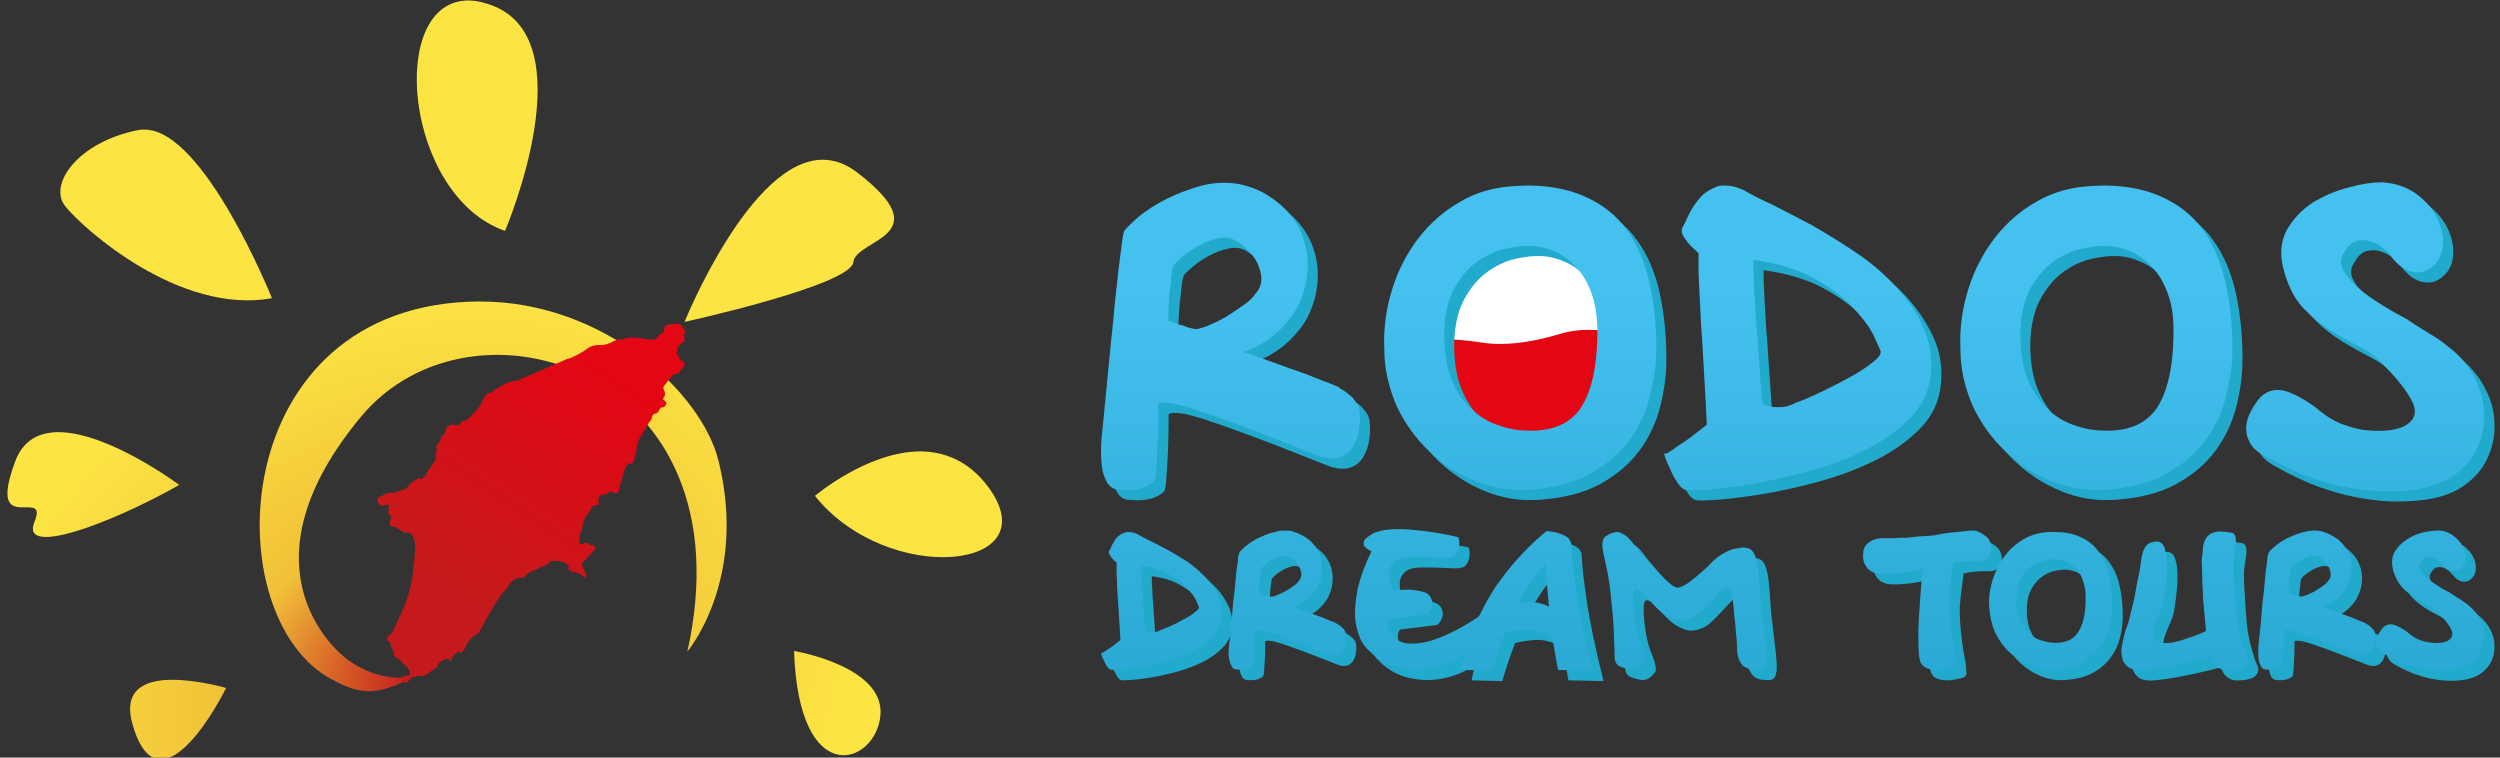 <?xml version="1.0" encoding="UTF-8" standalone="no"?>
<!DOCTYPE svg PUBLIC "-//W3C//DTD SVG 1.1//EN" "http://www.w3.org/Graphics/SVG/1.1/DTD/svg11.dtd">
<svg width="100%" height="100%" viewBox="0 0 330 100" version="1.1" xmlns="http://www.w3.org/2000/svg" xmlns:xlink="http://www.w3.org/1999/xlink" xml:space="preserve" xmlns:serif="http://www.serif.com/" style="fill-rule:evenodd;clip-rule:evenodd;stroke-linejoin:round;stroke-miterlimit:2;">
    <rect x="0" y="0" width="330" height="100" fill="#333333" stroke="none"/>
    <g transform="matrix(1,0,0,1,-2803,-60)">
        <g transform="matrix(1,0,0,5.658,2743.97,0)">
            <g id="logo" transform="matrix(1,0,0,0.177,0,1.37375e-32)">
                <g transform="matrix(0,-1.528,-1.528,0,260.184,89.366)">
                    <path d="M-9.7,-10.108C-9.7,-10.108 0.204,-5.674 0.204,-0.205C0.204,5.265 -9.7,9.7 -9.7,9.7C-9.7,9.7 -20.011,3.014 -19.934,-0.618C-19.861,-4.107 -9.7,-10.108 -9.7,-10.108" style="fill:white;fill-rule:nonzero;"/>
                </g>
                <g transform="matrix(1.528,0,0,1.528,274.808,117.674)">
                    <path d="M0,-8.718C0,-8.718 -4.434,1.185 -9.904,1.185C-15.372,1.185 -19.807,-8.718 -19.807,-8.718C-19.807,-8.718 -15.569,-8.636 -13.222,-8.256C-11.354,-7.953 -9.075,-8.205 -6.362,-9.024C-3.453,-9.903 0,-8.718 0,-8.718" style="fill:rgb(227,6,19);fill-rule:nonzero;"/>
                </g>
                <g transform="matrix(1.528,0,0,1.528,218.133,106.447)">
                    <path d="M0,-1.18C0.211,-1.18 0.563,-1.277 1.057,-1.471C1.55,-1.664 2.069,-1.92 2.615,-2.237C3.161,-2.554 3.681,-2.888 4.175,-3.241C4.667,-3.593 5.019,-3.928 5.231,-4.244C5.759,-4.843 5.865,-5.592 5.547,-6.491C5.231,-7.389 4.598,-8.137 3.646,-8.736C3.188,-9.053 2.659,-9.15 2.061,-9.027C1.461,-8.903 0.898,-8.701 0.37,-8.418C-0.158,-8.137 -0.625,-7.828 -1.03,-7.494C-1.436,-7.159 -1.691,-6.921 -1.797,-6.781C-1.902,-6.675 -1.981,-6.367 -2.034,-5.857C-2.087,-5.345 -2.149,-4.79 -2.219,-4.192C-2.29,-3.523 -2.325,-2.766 -2.325,-1.92C-2.007,-1.814 -1.709,-1.708 -1.427,-1.603C-1.18,-1.533 -0.924,-1.452 -0.661,-1.366C-0.396,-1.277 -0.177,-1.214 0,-1.18M14.213,6.164C14.248,6.623 14.221,7.107 14.135,7.618C14.046,8.129 13.878,8.586 13.632,8.991C13.385,9.396 13.033,9.686 12.575,9.863C12.117,10.039 11.536,10.022 10.832,9.81C10.092,9.529 9.148,9.158 8.005,8.7C6.86,8.243 5.697,7.793 4.518,7.353C3.337,6.914 2.246,6.517 1.242,6.164C0.238,5.813 -0.476,5.582 -0.898,5.477C-1.356,5.338 -1.726,5.249 -2.007,5.213C-2.29,5.177 -2.519,5.16 -2.695,5.16C-2.906,5.16 -3.064,5.196 -3.17,5.266C-3.17,6.428 -3.188,7.467 -3.223,8.383C-3.258,9.194 -3.302,9.951 -3.355,10.655C-3.408,11.361 -3.47,11.783 -3.54,11.924C-3.822,12.206 -4.209,12.417 -4.703,12.557C-5.196,12.698 -5.848,12.733 -6.657,12.663C-7.045,12.629 -7.344,12.444 -7.556,12.108C-7.767,11.775 -7.917,11.386 -8.004,10.947C-8.093,10.506 -8.137,10.048 -8.137,9.572C-8.137,9.096 -8.119,8.666 -8.084,8.278C-7.767,5.107 -7.485,2.254 -7.239,-0.283C-7.133,-1.373 -7.028,-2.449 -6.922,-3.505C-6.815,-4.562 -6.71,-5.521 -6.604,-6.384C-6.499,-7.247 -6.411,-7.97 -6.34,-8.551C-6.27,-9.132 -6.2,-9.493 -6.129,-9.634C-5.989,-9.88 -5.593,-10.276 -4.94,-10.823C-4.289,-11.368 -3.487,-11.888 -2.536,-12.382C-1.585,-12.874 -0.546,-13.271 0.582,-13.571C1.708,-13.869 2.782,-13.913 3.804,-13.702C4.79,-13.492 5.688,-13.121 6.5,-12.593C7.308,-12.064 7.978,-11.421 8.507,-10.664C9.036,-9.907 9.396,-9.044 9.589,-8.076C9.784,-7.106 9.757,-6.059 9.511,-4.932C9.228,-3.804 8.797,-2.871 8.216,-2.131C7.635,-1.392 7.044,-0.811 6.446,-0.387C5.741,0.14 4.984,0.529 4.175,0.775L8.295,2.254C8.824,2.43 9.334,2.616 9.828,2.808C10.32,3.004 10.761,3.171 11.148,3.311C11.536,3.452 11.959,3.628 12.417,3.84C12.417,3.875 12.513,3.945 12.708,4.051C12.901,4.156 13.103,4.299 13.315,4.473C13.527,4.649 13.729,4.879 13.923,5.16C14.116,5.442 14.213,5.777 14.213,6.164" style="fill:rgb(33,170,204);fill-rule:nonzero;"/>
                </g>
                <g transform="matrix(1.528,0,0,1.528,271.242,105.935)">
                    <path d="M0,-0.211C0.034,-1.619 -0.116,-2.809 -0.449,-3.777C-0.784,-4.745 -1.234,-5.538 -1.797,-6.155C-2.36,-6.771 -2.986,-7.23 -3.673,-7.528C-4.358,-7.828 -5.021,-7.996 -5.654,-8.03C-6.323,-8.065 -7.09,-7.986 -7.952,-7.793C-8.815,-7.599 -9.635,-7.22 -10.409,-6.657C-11.183,-6.094 -11.845,-5.31 -12.391,-4.306C-12.937,-3.302 -13.229,-2.007 -13.262,-0.422C-13.262,1.128 -13.043,2.431 -12.603,3.488C-12.162,4.545 -11.59,5.398 -10.885,6.051C-10.181,6.702 -9.379,7.178 -8.48,7.477C-7.583,7.776 -6.676,7.926 -5.76,7.926C-3.786,7.926 -2.352,7.266 -1.454,5.945C-0.555,4.624 -0.071,2.572 0,-0.211M-7.027,-13.209C-4.667,-13.315 -2.714,-13.024 -1.163,-12.337C0.386,-11.649 1.62,-10.673 2.535,-9.404C3.452,-8.137 4.103,-6.622 4.492,-4.86C4.878,-3.099 5.071,-1.197 5.071,0.846C5.071,2.185 4.895,3.55 4.543,4.941C4.191,6.332 3.593,7.601 2.748,8.746C1.902,9.89 0.774,10.85 -0.634,11.625C-2.043,12.4 -3.824,12.857 -5.971,12.998C-7.556,13.104 -9.089,12.857 -10.568,12.259C-12.047,11.66 -13.368,10.814 -14.53,9.722C-15.692,8.631 -16.626,7.318 -17.33,5.785C-18.036,4.254 -18.406,2.607 -18.439,0.846C-18.511,-0.915 -18.282,-2.623 -17.754,-4.279C-17.226,-5.935 -16.468,-7.405 -15.481,-8.691C-14.496,-9.977 -13.289,-11.033 -11.862,-11.861C-10.436,-12.689 -8.824,-13.138 -7.027,-13.209" style="fill:rgb(33,170,204);fill-rule:nonzero;"/>
                </g>
                <g transform="matrix(1.528,0,0,1.528,297.472,97.085)">
                    <path d="M0,11.289C0.493,11.114 1.153,10.832 1.98,10.444C2.808,10.057 3.627,9.643 4.438,9.202C5.248,8.763 5.935,8.33 6.499,7.908C7.062,7.485 7.326,7.133 7.292,6.852C7.22,6.605 6.992,6.103 6.604,5.345C6.217,4.588 5.6,3.778 4.754,2.915C3.91,2.052 2.801,1.251 1.426,0.511C0.053,-0.23 -1.656,-0.739 -3.699,-1.023C-3.699,-0.316 -3.682,0.326 -3.646,0.907C-3.612,1.488 -3.575,2.148 -3.54,2.889C-3.506,3.628 -3.453,4.386 -3.381,5.16L-2.959,11.289C-2.783,11.431 -2.554,11.537 -2.271,11.606C-2.026,11.678 -1.717,11.703 -1.348,11.685C-0.977,11.669 -0.528,11.537 0,11.289M-4.544,-7.045C-3.981,-6.728 -3.171,-6.314 -2.115,-5.803C-1.057,-5.292 0.096,-4.693 1.348,-4.007C2.596,-3.32 3.866,-2.545 5.152,-1.682C6.437,-0.818 7.582,0.15 8.586,1.224C9.589,2.299 10.382,3.47 10.963,4.737C11.545,6.006 11.764,7.362 11.624,8.806C11.482,10.285 10.884,11.563 9.827,12.637C8.771,13.712 7.477,14.627 5.944,15.384C4.412,16.143 2.765,16.759 1.003,17.234C-0.758,17.709 -2.404,18.071 -3.938,18.316C-5.469,18.563 -6.763,18.723 -7.82,18.792C-8.877,18.862 -9.476,18.862 -9.617,18.792C-9.828,18.723 -10.048,18.511 -10.277,18.159C-10.507,17.807 -10.709,17.436 -10.885,17.048C-11.062,16.662 -11.201,16.327 -11.308,16.045C-11.412,15.764 -11.43,15.64 -11.36,15.676C-11.326,15.746 -11.114,15.648 -10.726,15.384C-10.339,15.12 -9.916,14.829 -9.458,14.513C-8.929,14.125 -8.349,13.685 -7.714,13.191C-7.856,10.515 -7.996,8.102 -8.137,5.952C-8.208,5.037 -8.26,4.14 -8.297,3.258C-8.331,2.378 -8.367,1.586 -8.401,0.881C-8.437,0.177 -8.455,-0.397 -8.455,-0.837C-8.455,-1.276 -8.437,-1.532 -8.401,-1.603C-8.437,-1.638 -8.552,-1.734 -8.744,-1.894C-8.939,-2.052 -9.133,-2.245 -9.326,-2.475C-9.52,-2.703 -9.678,-2.941 -9.801,-3.189C-9.926,-3.434 -9.934,-3.645 -9.828,-3.822C-9.723,-3.998 -9.555,-4.341 -9.326,-4.853C-9.097,-5.362 -8.78,-5.856 -8.375,-6.332C-7.97,-6.808 -7.45,-7.15 -6.817,-7.362C-6.182,-7.573 -5.425,-7.468 -4.544,-7.045" style="fill:rgb(33,170,204);fill-rule:nonzero;"/>
                </g>
                <g transform="matrix(1.528,0,0,1.528,347.289,105.935)">
                    <path d="M0,-0.211C0.035,-1.619 -0.114,-2.809 -0.449,-3.777C-0.784,-4.745 -1.233,-5.538 -1.796,-6.155C-2.361,-6.771 -2.985,-7.23 -3.672,-7.528C-4.358,-7.828 -5.02,-7.996 -5.653,-8.03C-6.324,-8.065 -7.09,-7.986 -7.952,-7.793C-8.816,-7.599 -9.634,-7.22 -10.41,-6.657C-11.185,-6.094 -11.845,-5.31 -12.391,-4.306C-12.937,-3.302 -13.227,-2.007 -13.262,-0.422C-13.262,1.128 -13.043,2.431 -12.602,3.488C-12.162,4.545 -11.589,5.398 -10.884,6.051C-10.181,6.702 -9.378,7.178 -8.48,7.477C-7.582,7.776 -6.676,7.926 -5.759,7.926C-3.787,7.926 -2.352,7.266 -1.453,5.945C-0.554,4.624 -0.071,2.572 0,-0.211M-7.027,-13.209C-4.668,-13.315 -2.713,-13.024 -1.163,-12.337C0.387,-11.649 1.621,-10.673 2.536,-9.404C3.452,-8.137 4.104,-6.622 4.491,-4.86C4.879,-3.099 5.072,-1.197 5.072,0.846C5.072,2.185 4.896,3.55 4.544,4.941C4.191,6.332 3.593,7.601 2.748,8.746C1.902,9.89 0.774,10.85 -0.634,11.625C-2.043,12.4 -3.822,12.857 -5.971,12.998C-7.556,13.104 -9.088,12.857 -10.568,12.259C-12.047,11.66 -13.367,10.814 -14.53,9.722C-15.693,8.631 -16.625,7.318 -17.33,5.785C-18.036,4.254 -18.406,2.607 -18.44,0.846C-18.511,-0.915 -18.281,-2.623 -17.753,-4.279C-17.225,-5.935 -16.468,-7.405 -15.482,-8.691C-14.496,-9.977 -13.288,-11.033 -11.862,-11.861C-10.436,-12.689 -8.824,-13.138 -7.027,-13.209" style="fill:rgb(33,170,204);fill-rule:nonzero;"/>
                </g>
                <g transform="matrix(1.528,0,0,1.528,374.83,126.086)">
                    <path d="M0,-26.718C1.126,-26.647 2.086,-26.329 2.879,-25.767C3.672,-25.202 4.271,-24.541 4.676,-23.785C5.079,-23.028 5.274,-22.262 5.257,-21.487C5.238,-20.711 5.001,-20.095 4.543,-19.637C4.122,-19.215 3.707,-18.986 3.302,-18.95C2.896,-18.915 2.526,-18.967 2.192,-19.109C1.856,-19.249 1.565,-19.443 1.32,-19.691C1.074,-19.936 0.88,-20.148 0.739,-20.323C0.634,-20.5 0.431,-20.72 0.131,-20.985C-0.169,-21.249 -0.521,-21.451 -0.925,-21.592C-1.331,-21.733 -1.744,-21.759 -2.166,-21.671C-2.589,-21.583 -2.959,-21.257 -3.276,-20.695C-3.629,-20.2 -3.665,-19.691 -3.383,-19.161C-3.1,-18.634 -2.66,-18.113 -2.062,-17.603C-1.463,-17.092 -0.775,-16.599 0,-16.124C0.773,-15.648 1.497,-15.234 2.165,-14.882C2.8,-14.459 3.425,-14.063 4.042,-13.694C4.658,-13.323 5.231,-12.927 5.759,-12.504C6.288,-12.081 6.771,-11.597 7.212,-11.051C7.652,-10.505 8.031,-9.844 8.347,-9.07C8.665,-8.294 8.823,-7.441 8.823,-6.507C8.823,-5.573 8.62,-4.666 8.216,-3.785C7.811,-2.906 7.168,-2.14 6.288,-1.488C5.406,-0.835 4.244,-0.405 2.8,-0.194C1.32,-0.018 -0.054,0 -1.321,-0.14C-2.589,-0.281 -3.771,-0.51 -4.861,-0.826C-5.954,-1.145 -6.941,-1.505 -7.821,-1.909C-8.701,-2.315 -9.476,-2.711 -10.145,-3.099C-10.814,-3.451 -11.264,-3.857 -11.493,-4.315C-11.721,-4.772 -11.81,-5.23 -11.757,-5.689C-11.704,-6.146 -11.554,-6.595 -11.308,-7.035C-11.062,-7.476 -10.797,-7.855 -10.515,-8.172C-9.846,-8.805 -9.053,-8.954 -8.137,-8.621C-7.221,-8.286 -6.271,-7.714 -5.284,-6.904C-4.827,-6.515 -4.281,-6.191 -3.646,-5.926C-3.012,-5.662 -2.37,-5.478 -1.718,-5.371C-1.067,-5.266 -0.424,-5.23 0.211,-5.266C0.845,-5.3 1.39,-5.424 1.849,-5.635C2.694,-6.093 2.976,-6.719 2.694,-7.511C2.412,-8.304 1.638,-9.369 0.37,-10.708C-0.265,-11.447 -0.997,-12.029 -1.824,-12.451C-2.652,-12.874 -3.488,-13.34 -4.333,-13.852C-5.178,-14.362 -5.971,-14.988 -6.711,-15.728C-7.45,-16.467 -8.032,-17.524 -8.454,-18.898C-8.877,-20.306 -8.816,-21.514 -8.27,-22.517C-7.724,-23.521 -6.967,-24.331 -5.997,-24.947C-5.029,-25.564 -3.981,-26.012 -2.854,-26.295C-1.726,-26.576 -0.775,-26.718 0,-26.718" style="fill:rgb(33,170,204);fill-rule:nonzero;"/>
                </g>
                <g transform="matrix(-2.59682e-06,-60.863,-60.863,2.59682e-06,221.475,146.566)">
                    <path d="M1.022,0.062C1.014,0.091 1.004,0.117 0.992,0.141C0.98,0.164 0.967,0.185 0.953,0.201C0.939,0.217 0.929,0.227 0.923,0.231C0.919,0.233 0.91,0.234 0.896,0.236C0.881,0.238 0.863,0.24 0.841,0.243C0.82,0.245 0.796,0.248 0.769,0.251C0.743,0.253 0.716,0.256 0.688,0.259C0.625,0.265 0.553,0.272 0.473,0.28C0.464,0.281 0.453,0.281 0.441,0.281C0.429,0.281 0.418,0.28 0.406,0.278C0.395,0.276 0.386,0.272 0.377,0.267C0.369,0.261 0.364,0.254 0.363,0.244C0.362,0.224 0.362,0.207 0.366,0.195C0.37,0.183 0.375,0.173 0.382,0.166C0.385,0.164 0.396,0.162 0.414,0.161C0.431,0.16 0.45,0.159 0.471,0.158C0.494,0.157 0.52,0.157 0.549,0.157C0.551,0.154 0.552,0.15 0.552,0.145C0.552,0.14 0.551,0.134 0.55,0.127C0.549,0.12 0.547,0.111 0.544,0.099C0.541,0.089 0.535,0.071 0.526,0.046C0.518,0.021 0.508,-0.007 0.497,-0.036C0.486,-0.066 0.474,-0.095 0.463,-0.124C0.451,-0.153 0.442,-0.176 0.435,-0.195C0.43,-0.213 0.429,-0.227 0.434,-0.239C0.438,-0.25 0.445,-0.259 0.456,-0.265C0.466,-0.271 0.477,-0.276 0.49,-0.278C0.503,-0.28 0.515,-0.281 0.526,-0.28C0.536,-0.28 0.545,-0.277 0.552,-0.272C0.559,-0.268 0.565,-0.263 0.569,-0.257C0.573,-0.252 0.577,-0.247 0.58,-0.242C0.582,-0.237 0.584,-0.235 0.585,-0.235C0.59,-0.223 0.595,-0.213 0.598,-0.203C0.602,-0.193 0.606,-0.182 0.611,-0.17C0.616,-0.157 0.62,-0.145 0.625,-0.131L0.662,-0.028C0.668,-0.048 0.678,-0.067 0.691,-0.085C0.702,-0.1 0.716,-0.115 0.735,-0.129C0.753,-0.144 0.777,-0.155 0.805,-0.162C0.833,-0.168 0.86,-0.169 0.884,-0.164C0.908,-0.159 0.93,-0.15 0.949,-0.137C0.968,-0.123 0.984,-0.106 0.997,-0.086C1.011,-0.066 1.02,-0.043 1.025,-0.019C1.027,-0.008 1.028,0.003 1.028,0.014C1.028,0.03 1.026,0.046 1.022,0.062ZM0.715,0.094C0.718,0.1 0.72,0.107 0.721,0.113C0.724,0.12 0.727,0.127 0.729,0.135C0.751,0.135 0.77,0.134 0.786,0.133C0.801,0.131 0.815,0.129 0.828,0.128C0.841,0.127 0.849,0.125 0.851,0.122C0.855,0.119 0.861,0.113 0.869,0.103C0.878,0.093 0.885,0.081 0.892,0.068C0.9,0.054 0.905,0.04 0.908,0.025C0.911,0.01 0.908,-0.003 0.9,-0.015C0.885,-0.038 0.867,-0.054 0.844,-0.062C0.822,-0.07 0.803,-0.068 0.788,-0.054C0.78,-0.049 0.771,-0.04 0.763,-0.028C0.754,-0.015 0.745,-0.002 0.737,0.011C0.729,0.025 0.723,0.038 0.718,0.05C0.713,0.063 0.711,0.072 0.711,0.077C0.712,0.081 0.713,0.087 0.715,0.094Z" style="fill:url(#_Linear1);fill-rule:nonzero;"/>
                </g>
                <g transform="matrix(-2.59682e-06,-60.865,-60.865,2.59682e-06,259.59,146.569)">
                    <path d="M1.021,0.007C1.019,0.052 1.008,0.093 0.987,0.128C0.967,0.164 0.94,0.194 0.908,0.219C0.875,0.244 0.839,0.263 0.797,0.276C0.755,0.289 0.713,0.295 0.668,0.293C0.624,0.293 0.583,0.283 0.544,0.266C0.506,0.248 0.473,0.224 0.446,0.195C0.418,0.166 0.397,0.133 0.382,0.096C0.367,0.059 0.361,0.02 0.363,-0.02C0.367,-0.073 0.378,-0.118 0.398,-0.153C0.417,-0.189 0.441,-0.217 0.47,-0.238C0.499,-0.26 0.531,-0.275 0.566,-0.283C0.601,-0.292 0.635,-0.297 0.668,-0.297C0.72,-0.297 0.767,-0.292 0.812,-0.282C0.856,-0.272 0.894,-0.256 0.926,-0.233C0.958,-0.21 0.982,-0.179 0.999,-0.14C1.014,-0.106 1.022,-0.065 1.022,-0.016C1.022,-0.009 1.021,-0.001 1.021,0.007ZM0.502,0.043C0.509,0.066 0.521,0.086 0.538,0.104C0.554,0.122 0.576,0.136 0.602,0.147C0.629,0.158 0.661,0.163 0.7,0.163C0.74,0.163 0.773,0.155 0.798,0.142C0.823,0.128 0.843,0.111 0.857,0.092C0.871,0.072 0.88,0.052 0.885,0.03C0.89,0.009 0.892,-0.011 0.891,-0.028C0.89,-0.043 0.886,-0.06 0.879,-0.077C0.871,-0.094 0.86,-0.11 0.844,-0.124C0.829,-0.138 0.809,-0.15 0.784,-0.158C0.76,-0.166 0.73,-0.17 0.695,-0.169C0.625,-0.168 0.574,-0.155 0.54,-0.133C0.507,-0.11 0.491,-0.074 0.491,-0.025C0.491,-0.002 0.494,0.021 0.502,0.043Z" style="fill:url(#_Linear2);fill-rule:nonzero;"/>
                </g>
                <g transform="matrix(-2.59682e-06,-60.864,-60.864,2.59682e-06,296.439,146.566)">
                    <path d="M1.02,0.176C1.014,0.192 1.006,0.205 0.994,0.215C0.982,0.225 0.97,0.233 0.957,0.239C0.944,0.245 0.935,0.249 0.931,0.252C0.927,0.254 0.921,0.254 0.915,0.251C0.909,0.248 0.903,0.244 0.897,0.239C0.891,0.234 0.887,0.229 0.883,0.225C0.879,0.22 0.876,0.217 0.875,0.216C0.873,0.217 0.867,0.217 0.856,0.217C0.845,0.217 0.831,0.217 0.813,0.216C0.795,0.215 0.775,0.214 0.753,0.213C0.731,0.212 0.709,0.211 0.686,0.209C0.632,0.206 0.571,0.202 0.504,0.199C0.492,0.215 0.48,0.229 0.471,0.242C0.463,0.254 0.456,0.265 0.449,0.274C0.442,0.284 0.44,0.289 0.442,0.29C0.442,0.292 0.439,0.291 0.432,0.289C0.425,0.286 0.417,0.283 0.407,0.278C0.397,0.274 0.388,0.269 0.379,0.263C0.37,0.257 0.365,0.252 0.363,0.246C0.362,0.243 0.362,0.228 0.363,0.201C0.365,0.175 0.369,0.142 0.375,0.104C0.382,0.065 0.391,0.024 0.403,-0.02C0.414,-0.064 0.43,-0.106 0.449,-0.144C0.468,-0.183 0.491,-0.215 0.518,-0.242C0.545,-0.268 0.577,-0.283 0.614,-0.287C0.65,-0.29 0.684,-0.285 0.716,-0.27C0.748,-0.256 0.777,-0.236 0.804,-0.21C0.831,-0.185 0.856,-0.156 0.877,-0.124C0.899,-0.092 0.918,-0.06 0.936,-0.029C0.953,0.003 0.968,0.032 0.981,0.058C0.993,0.085 1.004,0.105 1.012,0.119C1.019,0.134 1.022,0.147 1.022,0.159C1.022,0.165 1.022,0.171 1.02,0.176ZM0.544,0.062C0.545,0.069 0.548,0.075 0.552,0.079L0.705,0.09C0.725,0.092 0.744,0.093 0.763,0.094C0.781,0.095 0.798,0.096 0.812,0.097C0.827,0.097 0.843,0.098 0.861,0.098C0.854,0.047 0.841,0.004 0.822,-0.031C0.804,-0.065 0.784,-0.093 0.762,-0.114C0.74,-0.135 0.72,-0.151 0.701,-0.161C0.682,-0.17 0.669,-0.176 0.663,-0.178C0.656,-0.179 0.647,-0.172 0.637,-0.158C0.626,-0.144 0.615,-0.127 0.604,-0.106C0.593,-0.086 0.583,-0.065 0.573,-0.045C0.563,-0.024 0.556,-0.007 0.552,0.005C0.545,0.018 0.542,0.03 0.542,0.039C0.542,0.041 0.542,0.043 0.542,0.044C0.542,0.051 0.542,0.057 0.544,0.062Z" style="fill:url(#_Linear3);fill-rule:nonzero;"/>
                </g>
                <g transform="matrix(-2.59682e-06,-60.865,-60.865,2.59682e-06,335.638,146.569)">
                    <path d="M1.021,0.007C1.019,0.052 1.008,0.092 0.987,0.128C0.967,0.164 0.94,0.194 0.908,0.219C0.875,0.244 0.839,0.263 0.797,0.276C0.755,0.289 0.713,0.295 0.668,0.293C0.624,0.293 0.583,0.283 0.544,0.266C0.506,0.248 0.473,0.224 0.446,0.195C0.418,0.166 0.397,0.133 0.382,0.096C0.367,0.059 0.361,0.02 0.363,-0.02C0.367,-0.073 0.378,-0.118 0.398,-0.153C0.417,-0.189 0.441,-0.217 0.47,-0.238C0.499,-0.26 0.531,-0.275 0.566,-0.283C0.601,-0.292 0.635,-0.297 0.668,-0.297C0.72,-0.297 0.767,-0.292 0.812,-0.282C0.856,-0.272 0.894,-0.256 0.926,-0.233C0.958,-0.21 0.982,-0.179 0.999,-0.14C1.014,-0.106 1.022,-0.065 1.022,-0.016C1.022,-0.009 1.021,-0.001 1.021,0.007ZM0.502,0.043C0.509,0.066 0.521,0.086 0.538,0.104C0.554,0.121 0.576,0.136 0.602,0.147C0.629,0.158 0.661,0.163 0.7,0.163C0.74,0.163 0.773,0.155 0.798,0.142C0.823,0.128 0.843,0.111 0.857,0.092C0.871,0.072 0.88,0.052 0.885,0.03C0.89,0.009 0.892,-0.011 0.891,-0.027C0.89,-0.043 0.886,-0.06 0.879,-0.077C0.871,-0.094 0.86,-0.11 0.844,-0.124C0.829,-0.138 0.809,-0.15 0.784,-0.158C0.76,-0.167 0.73,-0.17 0.695,-0.169C0.625,-0.168 0.574,-0.155 0.54,-0.133C0.507,-0.11 0.491,-0.074 0.491,-0.025C0.491,-0.002 0.494,0.021 0.502,0.043Z" style="fill:url(#_Linear4);fill-rule:nonzero;"/>
                </g>
                <g transform="matrix(-2.59682e-06,-60.866,-60.866,2.59682e-06,371.179,146.567)">
                    <path d="M1.018,0.034C1.011,0.062 1,0.088 0.985,0.113C0.969,0.137 0.949,0.156 0.924,0.17C0.898,0.183 0.868,0.185 0.833,0.174C0.798,0.164 0.772,0.149 0.753,0.13C0.735,0.112 0.719,0.092 0.706,0.071C0.693,0.05 0.682,0.029 0.671,0.008C0.66,-0.013 0.646,-0.031 0.627,-0.047C0.594,-0.079 0.567,-0.098 0.547,-0.106C0.527,-0.113 0.511,-0.106 0.5,-0.084C0.495,-0.073 0.492,-0.059 0.491,-0.043C0.49,-0.027 0.491,-0.011 0.493,0.005C0.496,0.022 0.501,0.038 0.507,0.054C0.514,0.069 0.522,0.083 0.532,0.095C0.552,0.119 0.566,0.143 0.575,0.166C0.583,0.189 0.58,0.209 0.564,0.226C0.556,0.233 0.546,0.24 0.535,0.246C0.524,0.252 0.513,0.256 0.501,0.257C0.49,0.258 0.478,0.256 0.467,0.25C0.455,0.245 0.445,0.233 0.436,0.217C0.427,0.2 0.417,0.18 0.406,0.158C0.396,0.136 0.387,0.111 0.379,0.084C0.371,0.057 0.366,0.027 0.362,-0.005C0.359,-0.037 0.359,-0.071 0.363,-0.108C0.369,-0.144 0.38,-0.174 0.396,-0.196C0.412,-0.218 0.431,-0.234 0.454,-0.244C0.476,-0.254 0.498,-0.259 0.522,-0.259C0.545,-0.259 0.567,-0.255 0.586,-0.247C0.606,-0.24 0.622,-0.23 0.636,-0.219C0.65,-0.208 0.662,-0.196 0.672,-0.182C0.683,-0.169 0.693,-0.155 0.702,-0.139C0.711,-0.124 0.721,-0.108 0.732,-0.092C0.741,-0.075 0.751,-0.057 0.763,-0.038C0.775,-0.018 0.787,-0.001 0.8,0.014C0.813,0.029 0.826,0.04 0.839,0.047C0.853,0.054 0.866,0.053 0.878,0.044C0.892,0.036 0.9,0.027 0.902,0.016C0.905,0.006 0.904,-0.005 0.9,-0.015C0.897,-0.025 0.892,-0.034 0.885,-0.041C0.879,-0.049 0.873,-0.054 0.869,-0.057C0.864,-0.06 0.859,-0.065 0.853,-0.071C0.847,-0.077 0.842,-0.085 0.838,-0.093C0.835,-0.101 0.833,-0.111 0.834,-0.121C0.835,-0.131 0.841,-0.141 0.851,-0.152C0.863,-0.163 0.878,-0.169 0.898,-0.17C0.917,-0.17 0.936,-0.165 0.955,-0.155C0.974,-0.145 0.991,-0.13 1.005,-0.11C1.019,-0.09 1.027,-0.066 1.029,-0.038C1.029,-0.018 1.026,0.005 1.018,0.034Z" style="fill:url(#_Linear5);fill-rule:nonzero;"/>
                </g>
                <g transform="matrix(1.528,0,0,1.528,213.623,136.554)">
                    <path d="M0,5.107C0.224,5.027 0.522,4.899 0.897,4.725C1.271,4.55 1.641,4.363 2.008,4.164C2.375,3.964 2.685,3.769 2.94,3.578C3.195,3.387 3.314,3.227 3.299,3.099C3.267,2.988 3.164,2.761 2.988,2.418C2.813,2.076 2.533,1.709 2.15,1.318C1.769,0.926 1.268,0.565 0.646,0.231C0.024,-0.104 -0.749,-0.335 -1.674,-0.462C-1.674,-0.143 -1.666,0.147 -1.649,0.41C-1.633,0.672 -1.618,0.97 -1.602,1.305C-1.586,1.641 -1.562,1.984 -1.529,2.334L-1.339,5.107C-1.259,5.171 -1.155,5.218 -1.027,5.251C-0.917,5.283 -0.776,5.294 -0.609,5.286C-0.441,5.277 -0.239,5.218 0,5.107M-2.056,-3.189C-1.801,-3.043 -1.435,-2.857 -0.957,-2.626C-0.479,-2.395 0.044,-2.123 0.61,-1.813C1.175,-1.501 1.749,-1.152 2.331,-0.76C2.912,-0.371 3.43,0.068 3.884,0.552C4.339,1.039 4.698,1.57 4.96,2.143C5.223,2.717 5.322,3.332 5.26,3.984C5.195,4.654 4.924,5.23 4.447,5.716C3.969,6.203 3.383,6.618 2.689,6.961C1.996,7.303 1.251,7.582 0.455,7.797C-0.343,8.012 -1.088,8.174 -1.781,8.287C-2.475,8.398 -3.058,8.47 -3.538,8.502C-4.015,8.534 -4.287,8.534 -4.35,8.502C-4.446,8.47 -4.546,8.375 -4.65,8.215C-4.752,8.056 -4.844,7.888 -4.924,7.713C-5.004,7.539 -5.068,7.386 -5.116,7.258C-5.164,7.13 -5.171,7.076 -5.139,7.091C-5.124,7.124 -5.028,7.08 -4.853,6.961C-4.677,6.84 -4.486,6.71 -4.278,6.565C-4.039,6.39 -3.777,6.191 -3.49,5.967C-3.553,4.756 -3.617,3.665 -3.681,2.693C-3.712,2.279 -3.737,1.871 -3.752,1.474C-3.77,1.075 -3.785,0.717 -3.8,0.398C-3.816,0.08 -3.825,-0.179 -3.825,-0.378C-3.825,-0.579 -3.816,-0.693 -3.8,-0.725C-3.816,-0.741 -3.869,-0.785 -3.956,-0.857C-4.043,-0.928 -4.131,-1.017 -4.218,-1.12C-4.306,-1.223 -4.378,-1.33 -4.434,-1.442C-4.49,-1.553 -4.494,-1.65 -4.446,-1.73C-4.398,-1.808 -4.322,-1.964 -4.218,-2.196C-4.116,-2.426 -3.972,-2.651 -3.789,-2.865C-3.606,-3.081 -3.371,-3.236 -3.083,-3.331C-2.797,-3.427 -2.455,-3.379 -2.056,-3.189" style="fill:rgb(33,170,204);fill-rule:nonzero;"/>
                </g>
                <g transform="matrix(1.528,0,0,1.528,228.231,140.788)">
                    <path d="M0,-0.533C0.095,-0.533 0.254,-0.577 0.478,-0.665C0.7,-0.753 0.935,-0.868 1.182,-1.012C1.429,-1.155 1.664,-1.306 1.887,-1.467C2.111,-1.624 2.271,-1.776 2.365,-1.919C2.605,-2.19 2.653,-2.53 2.509,-2.935C2.365,-3.342 2.079,-3.68 1.648,-3.951C1.441,-4.096 1.202,-4.138 0.931,-4.084C0.66,-4.027 0.405,-3.935 0.167,-3.808C-0.072,-3.68 -0.283,-3.54 -0.467,-3.39C-0.651,-3.238 -0.765,-3.13 -0.814,-3.066C-0.862,-3.018 -0.899,-2.878 -0.92,-2.649C-0.945,-2.417 -0.973,-2.168 -1.005,-1.895C-1.036,-1.593 -1.053,-1.25 -1.053,-0.868C-0.909,-0.82 -0.774,-0.772 -0.647,-0.725C-0.534,-0.693 -0.419,-0.657 -0.299,-0.617C-0.18,-0.577 -0.081,-0.549 0,-0.533M6.43,2.789C6.445,2.996 6.433,3.216 6.394,3.446C6.354,3.679 6.277,3.886 6.167,4.069C6.056,4.251 5.895,4.384 5.687,4.462C5.482,4.542 5.217,4.534 4.9,4.44C4.565,4.312 4.139,4.145 3.621,3.938C3.103,3.731 2.577,3.527 2.043,3.327C1.508,3.127 1.015,2.949 0.56,2.789C0.107,2.63 -0.216,2.527 -0.407,2.479C-0.614,2.414 -0.781,2.375 -0.909,2.359C-1.036,2.344 -1.141,2.335 -1.219,2.335C-1.316,2.335 -1.386,2.351 -1.435,2.383C-1.435,2.909 -1.442,3.379 -1.459,3.793C-1.476,4.159 -1.495,4.502 -1.519,4.821C-1.542,5.141 -1.571,5.333 -1.602,5.395C-1.73,5.524 -1.906,5.618 -2.128,5.682C-2.351,5.746 -2.646,5.762 -3.014,5.73C-3.188,5.715 -3.324,5.632 -3.419,5.48C-3.516,5.327 -3.583,5.153 -3.623,4.953C-3.663,4.754 -3.683,4.546 -3.683,4.331C-3.683,4.116 -3.676,3.922 -3.658,3.745C-3.516,2.311 -3.388,1.02 -3.276,-0.127C-3.229,-0.62 -3.181,-1.107 -3.134,-1.585C-3.084,-2.064 -3.037,-2.496 -2.989,-2.887C-2.941,-3.277 -2.902,-3.604 -2.87,-3.867C-2.839,-4.132 -2.806,-4.295 -2.774,-4.358C-2.711,-4.47 -2.531,-4.649 -2.236,-4.895C-1.941,-5.142 -1.579,-5.378 -1.148,-5.601C-0.717,-5.823 -0.248,-6.005 0.263,-6.139C0.772,-6.274 1.257,-6.295 1.721,-6.199C2.166,-6.103 2.574,-5.935 2.94,-5.696C3.307,-5.458 3.608,-5.167 3.849,-4.824C4.087,-4.481 4.25,-4.092 4.337,-3.652C4.425,-3.214 4.415,-2.74 4.303,-2.231C4.174,-1.72 3.979,-1.298 3.716,-0.963C3.454,-0.629 3.187,-0.366 2.916,-0.174C2.597,0.065 2.254,0.24 1.887,0.352L3.751,1.02C3.993,1.101 4.221,1.186 4.445,1.272C4.669,1.36 4.865,1.436 5.042,1.499C5.217,1.563 5.409,1.642 5.617,1.738C5.617,1.753 5.66,1.786 5.747,1.832C5.834,1.882 5.929,1.945 6.023,2.024C6.119,2.105 6.21,2.207 6.298,2.335C6.385,2.462 6.43,2.613 6.43,2.789" style="fill:rgb(33,170,204);fill-rule:nonzero;"/>
                </g>
                <g transform="matrix(1.528,0,0,1.528,252.913,148.58)">
                    <path d="M0,-10.797C0.048,-10.607 0.073,-10.423 0.073,-10.247C0.073,-10.088 0.045,-9.912 -0.011,-9.722C-0.068,-9.53 -0.174,-9.355 -0.334,-9.196C-0.524,-9.052 -0.852,-8.988 -1.313,-9.004C-1.776,-9.02 -2.278,-9.04 -2.821,-9.065C-3.362,-9.088 -3.882,-9.088 -4.384,-9.065C-4.887,-9.04 -5.266,-8.917 -5.521,-8.694C-5.777,-8.439 -5.919,-8.167 -5.952,-7.881C-5.983,-7.594 -5.968,-7.324 -5.904,-7.069C-5.84,-6.782 -5.711,-6.486 -5.521,-6.184C-5.061,-6.248 -4.621,-6.271 -4.207,-6.256C-3.856,-6.24 -3.51,-6.192 -3.166,-6.112C-2.824,-6.032 -2.58,-5.889 -2.437,-5.682C-2.312,-5.475 -2.246,-5.279 -2.246,-5.096C-2.246,-4.914 -2.286,-4.749 -2.366,-4.607C-2.447,-4.431 -2.556,-4.271 -2.701,-4.127L-5.928,-3.722C-6.04,-3.594 -6.103,-3.443 -6.12,-3.269C-6.15,-3.125 -6.13,-2.961 -6.061,-2.777C-5.988,-2.596 -5.84,-2.399 -5.616,-2.192C-5.345,-1.938 -5.031,-1.771 -4.673,-1.69C-4.314,-1.61 -3.93,-1.59 -3.524,-1.631C-3.117,-1.67 -2.704,-1.758 -2.282,-1.893C-1.86,-2.029 -1.442,-2.185 -1.026,-2.359C-0.072,-2.774 0.917,-3.34 1.937,-4.056C2.114,-3.976 2.24,-3.846 2.319,-3.662C2.397,-3.479 2.446,-3.299 2.463,-3.125C2.479,-2.917 2.463,-2.687 2.415,-2.432C1.858,-1.665 1.156,-1.024 0.312,-0.507C-0.533,0.012 -1.43,0.353 -2.378,0.521C-3.325,0.689 -4.269,0.661 -5.209,0.437C-6.15,0.214 -6.987,-0.256 -7.72,-0.973C-8.087,-1.322 -8.358,-1.717 -8.533,-2.156C-8.709,-2.596 -8.825,-3.05 -8.881,-3.519C-8.934,-3.987 -8.939,-4.466 -8.891,-4.952C-8.843,-5.439 -8.773,-5.905 -8.677,-6.351C-8.437,-7.403 -8.039,-8.479 -7.481,-9.578C-7.784,-9.69 -7.991,-9.825 -8.103,-9.985C-8.199,-10.112 -8.21,-10.272 -8.138,-10.462C-8.066,-10.653 -7.79,-10.876 -7.313,-11.133C-7.076,-11.243 -6.784,-11.327 -6.442,-11.384C-6.1,-11.44 -5.732,-11.471 -5.342,-11.48C-4.953,-11.486 -4.549,-11.476 -4.134,-11.443C-3.719,-11.411 -3.314,-11.371 -2.917,-11.324C-1.991,-11.195 -1.018,-11.021 0,-10.797" style="fill:rgb(33,170,204);fill-rule:nonzero;"/>
                </g>
                <g transform="matrix(1.528,0,0,1.528,260.73,140.009)">
                    <path d="M0,0.646C0.143,0.599 0.317,0.55 0.524,0.503C0.731,0.456 0.955,0.431 1.193,0.431C1.434,0.431 1.684,0.459 1.947,0.515C2.208,0.571 2.461,0.677 2.701,0.837C2.651,0.328 2.612,-0.155 2.581,-0.609C2.549,-1.063 2.516,-1.458 2.485,-1.792C2.453,-2.191 2.429,-2.542 2.414,-2.844C1.919,-2.348 1.473,-1.8 1.074,-1.194C0.676,-0.588 0.317,0.025 0,0.646M3.49,6.264C3.409,5.802 3.325,5.335 3.237,4.866C3.149,4.396 3.082,3.936 3.034,3.491C2.907,3.394 2.66,3.264 2.295,3.096C1.926,2.929 1.496,2.821 1.003,2.773C0.588,2.773 0.187,2.804 -0.204,2.869C-0.595,2.932 -0.902,2.997 -1.125,3.06C-1.3,3.523 -1.456,3.949 -1.591,4.339C-1.727,4.73 -1.841,5.077 -1.937,5.38C-2.049,5.731 -2.145,6.048 -2.225,6.335L-4.877,6.264C-4.7,5.324 -4.462,4.432 -4.16,3.586C-3.858,2.742 -3.516,1.949 -3.133,1.208C-2.75,0.467 -2.344,-0.218 -1.914,-0.848C-1.483,-1.478 -1.06,-2.046 -0.647,-2.556C0.339,-3.752 1.393,-4.796 2.508,-5.689C3.019,-5.657 3.418,-5.584 3.704,-5.473C3.993,-5.362 4.205,-5.243 4.35,-5.116C4.509,-4.956 4.605,-4.788 4.636,-4.614C4.651,-4.055 4.698,-3.473 4.768,-2.868C4.838,-2.261 4.918,-1.649 5.006,-1.028C5.093,-0.406 5.194,0.209 5.304,0.813C5.417,1.419 5.529,1.995 5.64,2.534C5.912,3.81 6.207,5.077 6.526,6.335L3.49,6.264Z" style="fill:rgb(33,170,204);fill-rule:nonzero;"/>
                </g>
                <g transform="matrix(1.528,0,0,1.528,277.268,132.271)">
                    <path d="M0,10.78C-0.064,10.89 -0.151,10.987 -0.263,11.067C-0.357,11.146 -0.477,11.211 -0.623,11.258C-0.763,11.305 -0.939,11.314 -1.147,11.282C-1.562,11.202 -1.88,11.094 -2.103,10.96C-2.325,10.824 -2.438,10.549 -2.438,10.134C-2.438,9.911 -2.45,9.509 -2.473,8.927C-2.497,8.345 -2.533,7.7 -2.581,6.991C-2.627,6.282 -2.693,5.573 -2.772,4.863C-2.853,4.155 -2.939,3.569 -3.036,3.107C-3.227,2.198 -3.365,1.48 -3.453,0.955C-3.54,0.429 -3.481,0.055 -3.274,-0.169C-3.147,-0.247 -3.003,-0.328 -2.844,-0.408C-2.686,-0.488 -2.506,-0.532 -2.305,-0.539C-2.106,-0.547 -1.895,-0.491 -1.674,-0.372C-1.451,-0.252 -1.219,-0.041 -0.979,0.261C-0.757,0.564 -0.453,0.943 -0.07,1.397C0.312,1.851 0.703,2.29 1.101,2.713C1.498,3.133 1.874,3.496 2.224,3.8C2.574,4.101 2.835,4.254 3.013,4.254C3.332,4.206 3.736,3.987 4.232,3.595C4.726,3.205 5.22,2.772 5.715,2.294C5.954,2.022 6.192,1.803 6.431,1.636C6.671,1.469 6.876,1.338 7.051,1.242C7.259,1.13 7.466,1.043 7.672,0.978C7.944,0.884 8.209,0.819 8.463,0.788C8.686,0.756 8.902,0.775 9.107,0.848C9.315,0.919 9.483,1.074 9.61,1.313C9.739,1.584 9.833,1.911 9.898,2.294C9.96,2.676 10.008,3.094 10.041,3.549C10.073,4.003 10.105,4.473 10.136,4.959C10.169,5.445 10.215,5.911 10.28,6.358C10.329,6.82 10.378,7.271 10.436,7.708C10.491,8.146 10.54,8.556 10.579,8.939C10.618,9.321 10.648,9.666 10.663,9.968C10.678,10.269 10.663,10.517 10.613,10.708C10.583,10.884 10.531,11.016 10.459,11.102C10.389,11.19 10.296,11.251 10.185,11.282C10.073,11.314 9.953,11.327 9.826,11.317C9.698,11.309 9.58,11.298 9.466,11.282C9.372,11.282 9.251,11.262 9.107,11.222C8.965,11.181 8.824,11.107 8.691,10.995C8.554,10.884 8.434,10.728 8.333,10.529C8.227,10.33 8.168,10.062 8.152,9.728C8.152,9.409 8.128,8.955 8.08,8.365C8.034,7.775 7.975,7.202 7.914,6.645C7.849,5.992 7.77,5.297 7.672,4.564C7.672,4.515 7.65,4.468 7.601,4.421C7.571,4.388 7.521,4.352 7.459,4.312C7.394,4.274 7.298,4.254 7.171,4.254C7.045,4.254 6.876,4.362 6.671,4.577C6.463,4.791 6.229,5.043 5.966,5.329C5.703,5.616 5.428,5.899 5.141,6.178C4.853,6.457 4.582,6.66 4.328,6.788C3.784,7.027 3.314,7.098 2.917,7.004C2.519,6.908 2.088,6.692 1.627,6.358C1.419,6.198 1.215,6.007 1.017,5.784C0.817,5.561 0.623,5.35 0.432,5.15C0.24,4.951 0.062,4.78 -0.106,4.636C-0.275,4.493 -0.429,4.421 -0.573,4.421C-0.717,4.421 -0.801,4.595 -0.825,4.947C-0.849,5.297 -0.836,5.708 -0.789,6.178C-0.742,6.649 -0.672,7.107 -0.585,7.551C-0.498,7.998 -0.414,8.318 -0.334,8.508C-0.27,8.717 -0.189,8.934 -0.095,9.166C0,9.398 0.077,9.616 0.133,9.824C0.188,10.031 0.216,10.222 0.216,10.397C0.216,10.572 0.144,10.7 0,10.78" style="fill:rgb(33,170,204);fill-rule:nonzero;"/>
                </g>
                <g transform="matrix(1.528,0,0,1.528,322.364,148.984)">
                    <path d="M0,-11.231C0.319,-11.006 0.511,-10.708 0.575,-10.334C0.637,-9.959 0.55,-9.628 0.31,-9.341C0.183,-9.213 0.067,-9.13 -0.036,-9.09C-0.141,-9.05 -0.248,-9.025 -0.358,-9.018C-0.472,-9.01 -0.597,-9.01 -0.741,-9.018C-0.885,-9.025 -1.052,-9.022 -1.243,-9.006C-1.53,-9.006 -1.761,-8.99 -1.936,-8.96C-2.111,-8.927 -2.367,-8.887 -2.701,-8.838C-2.732,-8.584 -2.784,-8.197 -2.855,-7.681C-2.93,-7.163 -2.987,-6.6 -3.036,-5.995C-3.053,-5.613 -3.043,-5.179 -3.012,-4.692C-2.981,-4.206 -2.936,-3.732 -2.881,-3.27C-2.825,-2.807 -2.765,-2.39 -2.701,-2.014C-2.638,-1.64 -2.582,-1.358 -2.533,-1.167C-2.502,-0.832 -2.478,-0.541 -2.461,-0.293C-2.445,-0.046 -2.582,0.118 -2.869,0.197C-3.012,0.229 -3.219,0.272 -3.49,0.329C-3.761,0.385 -4.038,0.405 -4.315,0.388C-4.595,0.373 -4.852,0.309 -5.092,0.197C-5.332,0.085 -5.492,-0.122 -5.57,-0.424C-5.666,-0.712 -5.716,-1.207 -5.725,-1.908C-5.735,-2.609 -5.712,-3.366 -5.666,-4.178C-5.618,-4.991 -5.559,-5.779 -5.486,-6.545C-5.414,-7.31 -5.362,-7.907 -5.332,-8.337C-5.857,-8.209 -6.414,-8.102 -7.004,-8.015C-7.594,-7.926 -8.153,-7.884 -8.676,-7.884C-9.045,-7.867 -9.352,-7.911 -9.597,-8.015C-9.844,-8.118 -10.041,-8.265 -10.185,-8.457C-10.327,-8.648 -10.421,-8.863 -10.468,-9.102C-10.518,-9.341 -10.518,-9.588 -10.468,-9.843C-10.437,-10.083 -10.343,-10.278 -10.185,-10.429C-10.023,-10.581 -9.84,-10.7 -9.634,-10.789C-9.427,-10.876 -9.216,-10.931 -9,-10.956C-8.786,-10.978 -8.59,-10.983 -8.414,-10.967C-8.254,-10.967 -8.028,-10.971 -7.733,-10.978C-7.437,-10.987 -7.109,-11.002 -6.741,-11.027C-6.375,-11.051 -5.987,-11.079 -5.583,-11.111C-5.175,-11.141 -4.764,-11.181 -4.351,-11.231C-3.554,-11.357 -2.9,-11.446 -2.389,-11.493C-1.88,-11.541 -1.497,-11.589 -1.243,-11.636C-0.988,-11.636 -0.793,-11.621 -0.657,-11.589C-0.523,-11.557 -0.304,-11.438 0,-11.231" style="fill:rgb(33,170,204);fill-rule:nonzero;"/>
                </g>
                <g transform="matrix(1.528,0,0,1.528,335.729,140.559)">
                    <path d="M0,-0.097C0.016,-0.733 -0.051,-1.271 -0.202,-1.71C-0.354,-2.148 -0.558,-2.505 -0.812,-2.785C-1.068,-3.064 -1.351,-3.272 -1.661,-3.407C-1.972,-3.542 -2.271,-3.618 -2.556,-3.634C-2.86,-3.65 -3.207,-3.615 -3.597,-3.528C-3.989,-3.44 -4.358,-3.267 -4.709,-3.013C-5.061,-2.757 -5.359,-2.404 -5.606,-1.95C-5.853,-1.495 -5.985,-0.91 -6,-0.192C-6,0.509 -5.899,1.098 -5.7,1.578C-5.503,2.054 -5.244,2.441 -4.925,2.736C-4.604,3.031 -4.243,3.247 -3.836,3.382C-3.43,3.518 -3.02,3.586 -2.605,3.586C-1.713,3.586 -1.065,3.286 -0.658,2.688C-0.25,2.091 -0.03,1.164 0,-0.097M-3.179,-5.977C-2.111,-6.025 -1.228,-5.895 -0.526,-5.581C0.175,-5.273 0.732,-4.829 1.149,-4.256C1.562,-3.682 1.856,-2.995 2.032,-2.201C2.208,-1.404 2.295,-0.543 2.295,0.382C2.295,0.988 2.216,1.605 2.056,2.233C1.897,2.863 1.626,3.437 1.243,3.955C0.861,4.473 0.352,4.909 -0.286,5.257C-0.924,5.609 -1.728,5.817 -2.701,5.88C-3.418,5.928 -4.111,5.817 -4.781,5.545C-5.45,5.274 -6.048,4.892 -6.573,4.398C-7.1,3.903 -7.521,3.31 -7.84,2.616C-8.159,1.924 -8.328,1.179 -8.343,0.382C-8.374,-0.415 -8.27,-1.188 -8.033,-1.938C-7.794,-2.686 -7.451,-3.352 -7.003,-3.934C-6.557,-4.514 -6.011,-4.993 -5.366,-5.368C-4.721,-5.743 -3.992,-5.945 -3.179,-5.977" style="fill:rgb(33,170,204);fill-rule:nonzero;"/>
                </g>
                <g transform="matrix(1.528,0,0,1.528,355.627,138.691)">
                    <path d="M0,2.37C0.033,2.657 0.081,2.968 0.145,3.301C0.208,3.636 0.285,3.963 0.372,4.282C0.46,4.6 0.547,4.895 0.635,5.166C0.722,5.436 0.804,5.652 0.885,5.812C1.044,6.132 1.012,6.421 0.789,6.684C0.568,6.947 0.114,7.095 -0.573,7.127C-0.939,7.158 -1.228,7.124 -1.433,7.019C-1.641,6.916 -1.809,6.784 -1.936,6.624C-2.079,6.45 -2.174,6.243 -2.222,6.002C-2.828,6.162 -3.448,6.314 -4.086,6.457C-4.644,6.586 -5.257,6.713 -5.928,6.84C-6.597,6.968 -7.266,7.063 -7.935,7.127C-8.621,7.191 -9.106,7.102 -9.394,6.864C-9.68,6.624 -9.852,6.326 -9.908,5.967C-9.963,5.609 -9.948,5.23 -9.861,4.831C-9.773,4.433 -9.689,4.099 -9.608,3.827C-9.514,3.588 -9.41,3.262 -9.297,2.847C-9.187,2.432 -9.075,1.988 -8.963,1.509C-8.85,1.031 -8.753,0.557 -8.665,0.087C-8.578,-0.384 -8.501,-0.802 -8.437,-1.168C-8.356,-1.503 -8.298,-1.829 -8.256,-2.149C-8.218,-2.467 -8.159,-2.754 -8.078,-3.009C-8,-3.264 -7.88,-3.475 -7.72,-3.642C-7.561,-3.81 -7.314,-3.909 -6.979,-3.942C-6.644,-3.974 -6.405,-3.825 -6.261,-3.5C-6.118,-3.173 -6.035,-2.762 -6.012,-2.268C-5.989,-1.773 -6.004,-1.244 -6.059,-0.679C-6.113,-0.113 -6.173,0.385 -6.238,0.815C-6.285,1.23 -6.398,1.637 -6.572,2.035C-6.748,2.432 -6.899,2.801 -7.025,3.134C-7.156,3.469 -7.223,3.772 -7.23,4.042C-7.238,4.313 -7.106,4.529 -6.835,4.688C-6.549,4.831 -6.17,4.863 -5.7,4.784C-5.23,4.703 -4.764,4.593 -4.302,4.449C-3.776,4.273 -3.219,4.051 -2.627,3.779C-2.725,2.84 -2.804,1.938 -2.867,1.079C-2.899,0.712 -2.923,0.338 -2.939,-0.044C-2.954,-0.429 -2.966,-0.799 -2.975,-1.157C-2.983,-1.515 -2.987,-1.853 -2.987,-2.172C-2.987,-2.491 -2.972,-2.771 -2.939,-3.009C-2.923,-3.502 -2.84,-3.879 -2.688,-4.133C-2.536,-4.388 -2.346,-4.567 -2.115,-4.672C-1.884,-4.775 -1.632,-4.821 -1.361,-4.814C-1.091,-4.806 -0.828,-4.778 -0.573,-4.731C-0.35,-4.715 -0.202,-4.632 -0.13,-4.48C-0.058,-4.327 -0.03,-4.128 -0.048,-3.882C-0.063,-3.635 -0.098,-3.355 -0.153,-3.045C-0.209,-2.734 -0.245,-2.427 -0.262,-2.124C-0.262,-1.806 -0.25,-1.399 -0.226,-0.905C-0.202,-0.411 -0.174,0.083 -0.143,0.577C-0.094,1.15 -0.048,1.748 0,2.37" style="fill:rgb(33,170,204);fill-rule:nonzero;"/>
                </g>
                <g transform="matrix(1.528,0,0,1.528,364.102,140.788)">
                    <path d="M0,-0.533C0.094,-0.533 0.254,-0.577 0.476,-0.665C0.701,-0.753 0.936,-0.868 1.181,-1.012C1.428,-1.155 1.663,-1.306 1.886,-1.467C2.111,-1.624 2.271,-1.776 2.365,-1.919C2.605,-2.19 2.652,-2.53 2.509,-2.935C2.365,-3.342 2.078,-3.68 1.647,-3.951C1.44,-4.096 1.202,-4.138 0.932,-4.084C0.661,-4.027 0.406,-3.935 0.166,-3.808C-0.073,-3.68 -0.283,-3.54 -0.467,-3.39C-0.65,-3.238 -0.765,-3.13 -0.815,-3.066C-0.863,-3.018 -0.899,-2.878 -0.921,-2.649C-0.945,-2.417 -0.972,-2.168 -1.005,-1.895C-1.038,-1.593 -1.053,-1.25 -1.053,-0.868C-0.909,-0.82 -0.773,-0.772 -0.647,-0.725C-0.533,-0.693 -0.419,-0.657 -0.299,-0.617C-0.181,-0.577 -0.081,-0.549 0,-0.533M6.429,2.789C6.445,2.996 6.434,3.216 6.393,3.446C6.354,3.679 6.276,3.886 6.167,4.069C6.055,4.251 5.894,4.384 5.688,4.462C5.48,4.542 5.218,4.534 4.899,4.44C4.565,4.312 4.138,4.145 3.62,3.938C3.102,3.731 2.576,3.527 2.042,3.327C1.507,3.127 1.015,2.949 0.561,2.789C0.106,2.63 -0.216,2.527 -0.407,2.479C-0.614,2.414 -0.782,2.375 -0.909,2.359C-1.038,2.344 -1.141,2.335 -1.22,2.335C-1.316,2.335 -1.386,2.351 -1.436,2.383C-1.436,2.909 -1.442,3.379 -1.46,3.793C-1.477,4.159 -1.496,4.502 -1.52,4.821C-1.543,5.141 -1.571,5.333 -1.602,5.395C-1.73,5.524 -1.906,5.618 -2.129,5.682C-2.354,5.746 -2.646,5.762 -3.014,5.73C-3.188,5.715 -3.323,5.632 -3.419,5.48C-3.516,5.327 -3.583,5.153 -3.623,4.953C-3.662,4.754 -3.682,4.546 -3.682,4.331C-3.682,4.116 -3.673,3.922 -3.658,3.745C-3.516,2.311 -3.389,1.02 -3.276,-0.127C-3.229,-0.62 -3.18,-1.107 -3.133,-1.585C-3.085,-2.064 -3.038,-2.496 -2.989,-2.887C-2.942,-3.277 -2.902,-3.604 -2.869,-3.867C-2.838,-4.132 -2.806,-4.295 -2.775,-4.358C-2.711,-4.47 -2.532,-4.649 -2.236,-4.895C-1.942,-5.142 -1.578,-5.378 -1.149,-5.601C-0.719,-5.823 -0.248,-6.005 0.262,-6.139C0.771,-6.274 1.257,-6.295 1.72,-6.199C2.166,-6.103 2.572,-5.935 2.939,-5.696C3.306,-5.458 3.609,-5.167 3.848,-4.824C4.086,-4.481 4.249,-4.092 4.337,-3.652C4.424,-3.214 4.414,-2.74 4.303,-2.231C4.173,-1.72 3.979,-1.298 3.716,-0.963C3.453,-0.629 3.186,-0.366 2.915,-0.174C2.596,0.065 2.253,0.24 1.886,0.352L3.752,1.02C3.992,1.101 4.222,1.186 4.445,1.272C4.67,1.36 4.866,1.436 5.041,1.499C5.218,1.563 5.409,1.642 5.616,1.738C5.616,1.753 5.659,1.786 5.746,1.832C5.834,1.882 5.926,1.945 6.022,2.024C6.118,2.105 6.209,2.207 6.299,2.335C6.386,2.462 6.429,2.613 6.429,2.789" style="fill:rgb(33,170,204);fill-rule:nonzero;"/>
                </g>
                <g transform="matrix(1.528,0,0,1.528,382.211,149.676)">
                    <path d="M0,-12.089C0.511,-12.057 0.945,-11.913 1.304,-11.659C1.661,-11.403 1.935,-11.105 2.118,-10.762C2.299,-10.419 2.386,-10.072 2.378,-9.722C2.37,-9.372 2.26,-9.092 2.055,-8.885C1.864,-8.694 1.677,-8.59 1.494,-8.575C1.312,-8.559 1.144,-8.583 0.993,-8.647C0.84,-8.71 0.708,-8.797 0.6,-8.909C0.487,-9.021 0.398,-9.115 0.334,-9.196C0.289,-9.276 0.196,-9.375 0.058,-9.496C-0.079,-9.615 -0.237,-9.706 -0.418,-9.77C-0.6,-9.834 -0.789,-9.846 -0.979,-9.806C-1.169,-9.765 -1.337,-9.618 -1.482,-9.363C-1.641,-9.14 -1.657,-8.909 -1.53,-8.67C-1.403,-8.433 -1.202,-8.196 -0.933,-7.966C-0.659,-7.735 -0.35,-7.513 0,-7.296C0.35,-7.082 0.678,-6.894 0.98,-6.735C1.269,-6.544 1.549,-6.363 1.828,-6.195C2.109,-6.028 2.366,-5.85 2.608,-5.657C2.845,-5.467 3.063,-5.247 3.266,-5.001C3.464,-4.753 3.635,-4.455 3.779,-4.104C3.924,-3.754 3.992,-3.368 3.992,-2.945C3.992,-2.524 3.899,-2.112 3.717,-1.715C3.533,-1.317 3.242,-0.969 2.845,-0.674C2.447,-0.378 1.918,-0.184 1.269,-0.089C0.6,-0.008 -0.024,0 -0.597,-0.065C-1.169,-0.128 -1.707,-0.232 -2.199,-0.375C-2.691,-0.52 -3.138,-0.682 -3.538,-0.865C-3.936,-1.049 -4.287,-1.228 -4.589,-1.403C-4.891,-1.563 -5.095,-1.746 -5.2,-1.953C-5.303,-2.161 -5.342,-2.368 -5.32,-2.575C-5.294,-2.782 -5.226,-2.985 -5.116,-3.185C-5.004,-3.384 -4.884,-3.556 -4.757,-3.698C-4.454,-3.986 -4.095,-4.053 -3.681,-3.902C-3.266,-3.75 -2.837,-3.491 -2.389,-3.124C-2.184,-2.949 -1.936,-2.802 -1.648,-2.683C-1.361,-2.564 -1.07,-2.48 -0.775,-2.433C-0.48,-2.383 -0.19,-2.368 0.093,-2.383C0.38,-2.4 0.631,-2.455 0.837,-2.551C1.217,-2.758 1.347,-3.04 1.217,-3.4C1.089,-3.759 0.739,-4.239 0.167,-4.845C-0.12,-5.181 -0.45,-5.443 -0.823,-5.635C-1.197,-5.825 -1.578,-6.036 -1.96,-6.269C-2.343,-6.498 -2.699,-6.781 -3.036,-7.116C-3.37,-7.452 -3.632,-7.93 -3.825,-8.55C-4.017,-9.189 -3.989,-9.735 -3.74,-10.189C-3.494,-10.643 -3.15,-11.009 -2.713,-11.288C-2.274,-11.567 -1.801,-11.77 -1.292,-11.899C-0.778,-12.026 -0.35,-12.089 0,-12.089" style="fill:rgb(33,170,204);fill-rule:nonzero;"/>
                </g>
                <g transform="matrix(-2.74957e-06,-62.7,-62.7,2.74957e-06,212.381,146.776)">
                    <path d="M0.266,0.077C0.264,0.084 0.26,0.09 0.255,0.095C0.25,0.099 0.244,0.102 0.239,0.105C0.233,0.108 0.229,0.109 0.227,0.111C0.225,0.112 0.223,0.112 0.22,0.11C0.217,0.109 0.215,0.107 0.212,0.105C0.21,0.103 0.208,0.101 0.206,0.099C0.204,0.096 0.203,0.095 0.203,0.095C0.202,0.095 0.199,0.095 0.194,0.095C0.189,0.095 0.183,0.095 0.175,0.095C0.168,0.094 0.159,0.094 0.149,0.094C0.139,0.093 0.13,0.093 0.119,0.092C0.096,0.09 0.069,0.089 0.04,0.087C0.034,0.094 0.029,0.101 0.025,0.106C0.022,0.112 0.018,0.116 0.016,0.12C0.013,0.125 0.012,0.127 0.012,0.127C0.013,0.128 0.011,0.128 0.008,0.127C0.005,0.126 0.001,0.124 -0.003,0.122C-0.007,0.12 -0.011,0.118 -0.015,0.116C-0.019,0.113 -0.021,0.111 -0.022,0.108C-0.023,0.107 -0.023,0.1 -0.022,0.088C-0.021,0.077 -0.02,0.062 -0.017,0.046C-0.014,0.029 -0.01,0.011 -0.005,-0.009C0,-0.028 0.007,-0.046 0.016,-0.063C0.024,-0.08 0.034,-0.094 0.046,-0.106C0.058,-0.118 0.072,-0.124 0.088,-0.126C0.104,-0.127 0.119,-0.125 0.133,-0.119C0.147,-0.112 0.16,-0.103 0.172,-0.092C0.183,-0.081 0.194,-0.069 0.204,-0.055C0.213,-0.04 0.222,-0.026 0.229,-0.013C0.237,0.001 0.243,0.014 0.249,0.026C0.255,0.037 0.259,0.046 0.263,0.052C0.266,0.059 0.267,0.065 0.267,0.07C0.267,0.073 0.267,0.075 0.266,0.077ZM0.057,0.027C0.058,0.03 0.059,0.033 0.061,0.035C0.061,0.035 0.145,0.041 0.153,0.041C0.161,0.042 0.169,0.042 0.175,0.042C0.182,0.043 0.189,0.043 0.196,0.043C0.193,0.02 0.188,0.002 0.179,-0.013C0.171,-0.029 0.162,-0.041 0.153,-0.05C0.143,-0.059 0.135,-0.066 0.126,-0.071C0.118,-0.075 0.112,-0.077 0.11,-0.078C0.106,-0.079 0.103,-0.076 0.098,-0.069C0.093,-0.063 0.088,-0.056 0.084,-0.047C0.079,-0.038 0.074,-0.029 0.07,-0.02C0.066,-0.011 0.063,-0.003 0.061,0.002C0.058,0.008 0.056,0.013 0.056,0.017C0.056,0.018 0.056,0.019 0.056,0.02C0.056,0.023 0.057,0.025 0.057,0.027Z" style="fill:url(#_Linear6);fill-rule:nonzero;"/>
                </g>
                <g transform="matrix(-2.74957e-06,-62.697,-62.697,2.74957e-06,228.966,146.776)">
                    <path d="M0.267,0.027C0.264,0.04 0.259,0.051 0.254,0.062C0.249,0.072 0.243,0.081 0.237,0.088C0.231,0.095 0.226,0.1 0.224,0.101C0.222,0.102 0.218,0.103 0.212,0.104C0.205,0.104 0.197,0.105 0.188,0.107C0.178,0.108 0.168,0.109 0.156,0.11C0.145,0.111 0.133,0.112 0.121,0.114C0.093,0.116 0.061,0.119 0.026,0.123C0.022,0.123 0.017,0.124 0.012,0.124C0.007,0.124 0.002,0.123 -0.003,0.122C-0.008,0.121 -0.012,0.119 -0.016,0.117C-0.02,0.115 -0.022,0.111 -0.022,0.107C-0.023,0.098 -0.022,0.091 -0.021,0.086C-0.019,0.08 -0.017,0.076 -0.014,0.073C-0.012,0.072 -0.008,0.071 0,0.071C0.008,0.07 0.016,0.07 0.025,0.069C0.035,0.069 0.047,0.069 0.06,0.069C0.06,0.068 0.061,0.066 0.061,0.063C0.061,0.062 0.06,0.059 0.06,0.056C0.06,0.053 0.059,0.049 0.057,0.044C0.056,0.039 0.053,0.031 0.05,0.02C0.046,0.009 0.041,-0.003 0.036,-0.016C0.032,-0.029 0.027,-0.042 0.022,-0.054C0.017,-0.067 0.012,-0.078 0.009,-0.086C0.007,-0.093 0.007,-0.1 0.009,-0.105C0.011,-0.11 0.014,-0.114 0.018,-0.116C0.023,-0.119 0.028,-0.121 0.034,-0.122C0.039,-0.123 0.045,-0.123 0.05,-0.123C0.054,-0.123 0.058,-0.122 0.061,-0.12C0.064,-0.118 0.066,-0.115 0.068,-0.113C0.07,-0.111 0.072,-0.108 0.073,-0.106C0.074,-0.104 0.075,-0.103 0.075,-0.103C0.078,-0.098 0.079,-0.093 0.081,-0.089C0.083,-0.085 0.084,-0.08 0.087,-0.075C0.089,-0.069 0.091,-0.063 0.093,-0.058L0.109,-0.012C0.112,-0.021 0.116,-0.03 0.122,-0.037C0.126,-0.044 0.133,-0.05 0.141,-0.057C0.149,-0.063 0.159,-0.068 0.172,-0.071C0.184,-0.074 0.196,-0.074 0.207,-0.072C0.217,-0.07 0.227,-0.066 0.235,-0.06C0.243,-0.054 0.251,-0.047 0.256,-0.038C0.262,-0.029 0.266,-0.019 0.269,-0.008C0.27,-0.004 0.27,0.001 0.27,0.006C0.27,0.013 0.269,0.02 0.267,0.027ZM0.131,0.034C0.131,0.036 0.134,0.047 0.135,0.05C0.136,0.053 0.138,0.056 0.139,0.059C0.148,0.059 0.156,0.059 0.164,0.058C0.17,0.057 0.176,0.057 0.182,0.056C0.188,0.056 0.191,0.055 0.192,0.054C0.194,0.052 0.196,0.05 0.2,0.045C0.204,0.041 0.207,0.036 0.21,0.03C0.213,0.024 0.216,0.018 0.217,0.011C0.218,0.005 0.217,-0.001 0.214,-0.006C0.207,-0.017 0.199,-0.024 0.189,-0.027C0.179,-0.031 0.171,-0.03 0.164,-0.024C0.161,-0.022 0.157,-0.018 0.153,-0.012C0.149,-0.007 0.146,-0.001 0.142,0.005C0.139,0.011 0.136,0.017 0.134,0.022C0.132,0.028 0.131,0.031 0.131,0.034Z" style="fill:url(#_Linear7);fill-rule:nonzero;"/>
                </g>
                <g transform="matrix(-2.74957e-06,-62.692,-62.692,2.74957e-06,246.593,146.774)">
                    <path d="M0.273,0.051C0.273,0.061 0.272,0.07 0.271,0.078C0.269,0.087 0.267,0.094 0.265,0.099C0.258,0.111 0.253,0.118 0.248,0.12C0.244,0.121 0.24,0.121 0.237,0.119C0.233,0.116 0.229,0.111 0.227,0.104C0.2,0.117 0.174,0.127 0.148,0.133C0.137,0.135 0.126,0.137 0.114,0.138C0.102,0.139 0.09,0.139 0.079,0.138C0.068,0.136 0.056,0.133 0.046,0.129C0.035,0.125 0.026,0.118 0.017,0.109C-0.001,0.091 -0.012,0.071 -0.017,0.048C-0.023,0.025 -0.024,0.002 -0.019,-0.021C-0.015,-0.044 -0.007,-0.066 0.006,-0.086C0.018,-0.107 0.034,-0.124 0.052,-0.138C0.059,-0.139 0.064,-0.139 0.069,-0.139C0.074,-0.138 0.078,-0.137 0.082,-0.135C0.087,-0.133 0.09,-0.13 0.092,-0.126C0.075,-0.101 0.061,-0.077 0.051,-0.054C0.046,-0.044 0.043,-0.033 0.039,-0.023C0.036,-0.013 0.034,-0.003 0.033,0.007C0.032,0.017 0.032,0.026 0.034,0.035C0.036,0.044 0.04,0.051 0.047,0.058C0.052,0.064 0.056,0.067 0.061,0.069C0.065,0.071 0.069,0.071 0.073,0.07C0.077,0.07 0.081,0.068 0.084,0.066L0.094,-0.013C0.097,-0.017 0.101,-0.019 0.105,-0.021C0.109,-0.023 0.113,-0.024 0.117,-0.024C0.122,-0.024 0.127,-0.022 0.132,-0.019C0.137,-0.016 0.14,-0.01 0.142,-0.002C0.144,0.007 0.145,0.015 0.146,0.024C0.146,0.034 0.145,0.045 0.144,0.056C0.151,0.06 0.158,0.064 0.165,0.065C0.172,0.067 0.178,0.067 0.185,0.066C0.192,0.066 0.199,0.062 0.205,0.056C0.21,0.05 0.214,0.04 0.214,0.028C0.215,0.016 0.215,0.003 0.214,-0.01C0.214,-0.023 0.213,-0.035 0.213,-0.047C0.212,-0.058 0.214,-0.066 0.217,-0.071C0.221,-0.075 0.225,-0.077 0.23,-0.079C0.235,-0.08 0.239,-0.081 0.243,-0.081C0.247,-0.081 0.252,-0.08 0.256,-0.079C0.262,-0.054 0.266,-0.03 0.269,-0.008C0.27,0.002 0.271,0.012 0.272,0.022C0.273,0.03 0.273,0.038 0.273,0.045C0.273,0.047 0.273,0.049 0.273,0.051Z" style="fill:url(#_Linear8);fill-rule:nonzero;"/>
                </g>
                <g transform="matrix(-2.74957e-06,-62.696,-62.696,2.74957e-06,260.606,146.774)">
                    <path d="M0.192,0.036C0.18,0.046 0.166,0.056 0.151,0.067C0.135,0.077 0.119,0.087 0.1,0.096C0.082,0.106 0.063,0.114 0.043,0.121C0.022,0.129 0,0.135 -0.023,0.139L-0.024,0.074C-0.017,0.072 -0.01,0.07 -0.001,0.067C0.006,0.065 0.015,0.062 0.024,0.059C0.034,0.056 0.044,0.052 0.055,0.047C0.057,0.042 0.059,0.035 0.06,0.025C0.062,0.016 0.062,0.006 0.062,-0.004C0.061,-0.016 0.059,-0.027 0.055,-0.036C0.05,-0.045 0.047,-0.051 0.045,-0.054C0.034,-0.055 0.023,-0.057 0.011,-0.059C-0,-0.061 -0.011,-0.063 -0.023,-0.065L-0.024,-0.139C0.006,-0.131 0.037,-0.124 0.068,-0.117C0.081,-0.115 0.095,-0.112 0.11,-0.109C0.125,-0.106 0.14,-0.104 0.155,-0.102C0.17,-0.1 0.185,-0.098 0.2,-0.096C0.215,-0.094 0.229,-0.093 0.242,-0.093C0.247,-0.092 0.251,-0.09 0.255,-0.086C0.258,-0.082 0.261,-0.077 0.263,-0.07C0.266,-0.063 0.268,-0.054 0.269,-0.041C0.247,-0.014 0.221,0.012 0.192,0.036ZM0.159,-0.006C0.174,-0.016 0.187,-0.027 0.199,-0.039C0.192,-0.039 0.183,-0.04 0.174,-0.04C0.165,-0.041 0.156,-0.042 0.145,-0.043C0.134,-0.044 0.122,-0.045 0.11,-0.046C0.113,-0.04 0.116,-0.034 0.117,-0.027C0.119,-0.021 0.119,-0.015 0.119,-0.009C0.119,-0.003 0.119,0.002 0.118,0.007C0.117,0.012 0.115,0.017 0.114,0.02C0.129,0.012 0.144,0.004 0.159,-0.006Z" style="fill:url(#_Linear9);fill-rule:nonzero;"/>
                </g>
                <g transform="matrix(-2.74957e-06,-62.696,-62.696,2.74957e-06,281.307,146.774)">
                    <path d="M0.267,0.143C0.266,0.147 0.265,0.152 0.263,0.156C0.261,0.16 0.259,0.163 0.257,0.166C0.252,0.171 0.243,0.173 0.23,0.171C0.217,0.168 0.2,0.165 0.178,0.16C0.166,0.158 0.152,0.156 0.135,0.154C0.118,0.152 0.1,0.151 0.083,0.149C0.066,0.148 0.05,0.147 0.036,0.147C0.022,0.146 0.012,0.146 0.006,0.146C-0.004,0.146 -0.01,0.143 -0.014,0.138C-0.017,0.132 -0.02,0.124 -0.021,0.114C-0.022,0.109 -0.022,0.105 -0.021,0.102C-0.02,0.098 -0.018,0.095 -0.016,0.093C-0.014,0.09 -0.012,0.088 -0.009,0.086C-0.007,0.083 -0.004,0.081 0,0.081C0.004,0.081 0.009,0.082 0.014,0.083C0.019,0.085 0.024,0.086 0.03,0.089C0.036,0.091 0.041,0.093 0.046,0.095C0.051,0.097 0.059,0.099 0.069,0.101C0.08,0.103 0.091,0.104 0.103,0.106C0.114,0.107 0.124,0.107 0.133,0.107C0.141,0.106 0.146,0.104 0.146,0.1C0.146,0.097 0.144,0.093 0.14,0.089C0.137,0.085 0.133,0.081 0.128,0.076C0.123,0.071 0.118,0.067 0.112,0.062C0.107,0.057 0.102,0.052 0.098,0.047C0.09,0.036 0.085,0.025 0.083,0.015C0.08,0.006 0.082,-0.006 0.088,-0.019C0.091,-0.025 0.096,-0.032 0.103,-0.039C0.11,-0.046 0.117,-0.053 0.123,-0.059C0.131,-0.065 0.137,-0.071 0.142,-0.076C0.147,-0.081 0.15,-0.085 0.15,-0.088C0.15,-0.091 0.149,-0.094 0.148,-0.095C0.147,-0.097 0.146,-0.098 0.146,-0.099C0.144,-0.1 0.143,-0.1 0.142,-0.1C0.124,-0.103 0.107,-0.105 0.091,-0.106C0.078,-0.108 0.064,-0.109 0.05,-0.11C0.035,-0.112 0.024,-0.112 0.016,-0.112C0.008,-0.113 0.002,-0.114 -0.003,-0.117C-0.008,-0.119 -0.012,-0.122 -0.015,-0.125C-0.017,-0.129 -0.019,-0.132 -0.02,-0.135C-0.021,-0.139 -0.021,-0.142 -0.021,-0.144C-0.022,-0.147 -0.022,-0.15 -0.022,-0.153C-0.023,-0.156 -0.022,-0.159 -0.021,-0.162C-0.021,-0.164 -0.019,-0.167 -0.017,-0.168C-0.015,-0.17 -0.012,-0.171 -0.008,-0.172C-0.003,-0.173 0.003,-0.174 0.011,-0.173C0.018,-0.173 0.026,-0.172 0.036,-0.171C0.045,-0.17 0.087,-0.165 0.098,-0.164C0.109,-0.162 0.121,-0.161 0.133,-0.161C0.144,-0.16 0.156,-0.159 0.167,-0.158C0.178,-0.157 0.188,-0.156 0.197,-0.155C0.207,-0.153 0.215,-0.151 0.221,-0.148C0.227,-0.145 0.231,-0.141 0.233,-0.135C0.234,-0.13 0.235,-0.125 0.234,-0.12C0.233,-0.114 0.232,-0.107 0.23,-0.1C0.228,-0.095 0.226,-0.09 0.223,-0.085C0.221,-0.081 0.218,-0.076 0.213,-0.07C0.209,-0.064 0.204,-0.059 0.197,-0.053C0.186,-0.041 0.175,-0.029 0.166,-0.017C0.156,-0.005 0.151,0.005 0.15,0.013C0.15,0.017 0.153,0.024 0.161,0.032C0.168,0.041 0.177,0.05 0.187,0.06C0.198,0.069 0.208,0.079 0.219,0.088C0.23,0.097 0.24,0.105 0.247,0.11C0.254,0.116 0.26,0.122 0.262,0.127C0.265,0.132 0.267,0.137 0.267,0.142C0.267,0.142 0.267,0.142 0.267,0.143Z" style="fill:url(#_Linear10);fill-rule:nonzero;"/>
                </g>
                <g transform="matrix(-2.74957e-06,-62.699,-62.699,2.74957e-06,313.461,146.776)">
                    <path d="M0.267,-0.062C0.266,-0.049 0.264,-0.033 0.26,-0.014C0.259,-0.004 0.258,0.006 0.258,0.016C0.257,0.026 0.256,0.035 0.255,0.044C0.255,0.053 0.255,0.061 0.254,0.068C0.254,0.076 0.254,0.081 0.254,0.085C0.254,0.089 0.254,0.094 0.254,0.099C0.253,0.105 0.252,0.11 0.25,0.115C0.248,0.12 0.245,0.124 0.241,0.128C0.237,0.132 0.232,0.134 0.227,0.135C0.22,0.136 0.214,0.136 0.209,0.135C0.203,0.134 0.198,0.132 0.193,0.128C0.188,0.125 0.185,0.12 0.182,0.114C0.18,0.108 0.178,0.1 0.179,0.091C0.179,0.079 0.18,0.065 0.182,0.051C0.184,0.036 0.187,0.023 0.19,0.01C0.179,0.011 0.165,0.012 0.146,0.014C0.128,0.015 0.108,0.017 0.089,0.018C0.069,0.019 0.05,0.02 0.033,0.019C0.016,0.019 0.004,0.018 -0.003,0.016C-0.01,0.014 -0.015,0.01 -0.018,0.004C-0.021,-0.002 -0.022,-0.008 -0.023,-0.015C-0.023,-0.022 -0.023,-0.028 -0.021,-0.035C-0.02,-0.042 -0.019,-0.047 -0.018,-0.05C-0.016,-0.057 -0.012,-0.06 -0.006,-0.06C-0,-0.06 0.007,-0.059 0.015,-0.058C0.02,-0.057 0.027,-0.056 0.036,-0.054C0.045,-0.053 0.055,-0.051 0.066,-0.05C0.078,-0.048 0.089,-0.047 0.101,-0.047C0.113,-0.046 0.124,-0.046 0.133,-0.046C0.148,-0.047 0.161,-0.049 0.174,-0.05C0.187,-0.052 0.196,-0.053 0.202,-0.054C0.203,-0.062 0.204,-0.069 0.205,-0.073C0.206,-0.077 0.206,-0.083 0.206,-0.09C0.207,-0.094 0.207,-0.098 0.207,-0.102C0.206,-0.105 0.206,-0.109 0.207,-0.111C0.207,-0.114 0.207,-0.117 0.208,-0.119C0.209,-0.122 0.211,-0.124 0.214,-0.128C0.221,-0.133 0.229,-0.136 0.239,-0.134C0.248,-0.132 0.255,-0.128 0.26,-0.12C0.265,-0.113 0.268,-0.107 0.269,-0.104C0.27,-0.101 0.27,-0.096 0.27,-0.09C0.269,-0.083 0.268,-0.074 0.267,-0.062Z" style="fill:url(#_Linear11);fill-rule:nonzero;"/>
                </g>
                <g transform="matrix(-2.74957e-06,-62.695,-62.695,2.74957e-06,329.683,146.776)">
                    <path d="M0.267,0.003C0.266,0.023 0.261,0.041 0.252,0.056C0.243,0.072 0.231,0.085 0.217,0.096C0.203,0.107 0.187,0.115 0.168,0.121C0.15,0.127 0.131,0.13 0.112,0.129C0.092,0.128 0.074,0.124 0.057,0.117C0.041,0.109 0.026,0.099 0.014,0.086C0.002,0.073 -0.007,0.058 -0.014,0.042C-0.021,0.026 -0.023,0.009 -0.022,-0.009C-0.021,-0.032 -0.015,-0.052 -0.007,-0.067C0.002,-0.083 0.012,-0.095 0.025,-0.105C0.037,-0.114 0.051,-0.121 0.067,-0.125C0.082,-0.128 0.097,-0.13 0.112,-0.13C0.134,-0.13 0.155,-0.128 0.175,-0.124C0.194,-0.12 0.211,-0.112 0.225,-0.102C0.239,-0.092 0.25,-0.079 0.257,-0.062C0.264,-0.047 0.267,-0.029 0.267,-0.007C0.267,-0.004 0.267,-0 0.267,0.003ZM0.039,0.019C0.042,0.029 0.047,0.038 0.055,0.046C0.062,0.053 0.071,0.06 0.083,0.065C0.094,0.069 0.109,0.072 0.126,0.072C0.143,0.071 0.158,0.068 0.169,0.062C0.18,0.056 0.188,0.049 0.195,0.04C0.201,0.032 0.205,0.023 0.207,0.013C0.209,0.004 0.21,-0.005 0.21,-0.012C0.209,-0.019 0.208,-0.026 0.204,-0.034C0.201,-0.041 0.196,-0.048 0.189,-0.055C0.182,-0.061 0.174,-0.066 0.163,-0.069C0.152,-0.073 0.139,-0.075 0.124,-0.074C0.093,-0.074 0.07,-0.068 0.056,-0.058C0.041,-0.048 0.034,-0.033 0.034,-0.011C0.034,-0.001 0.036,0.009 0.039,0.019Z" style="fill:url(#_Linear12);fill-rule:nonzero;"/>
                </g>
                <g transform="matrix(-2.74957e-06,-62.697,-62.697,2.74957e-06,347.462,146.776)">
                    <path d="M0.265,-0.057C0.262,-0.051 0.258,-0.046 0.252,-0.043C0.245,-0.039 0.236,-0.037 0.224,-0.037C0.218,-0.036 0.212,-0.035 0.204,-0.035C0.196,-0.035 0.188,-0.036 0.179,-0.036C0.17,-0.036 0.161,-0.036 0.152,-0.037C0.143,-0.037 0.134,-0.038 0.125,-0.038C0.104,-0.04 0.082,-0.042 0.059,-0.044C0.052,-0.03 0.047,-0.016 0.043,-0.003C0.039,0.008 0.036,0.019 0.034,0.031C0.033,0.042 0.033,0.051 0.037,0.058C0.041,0.065 0.046,0.068 0.052,0.068C0.059,0.068 0.066,0.066 0.075,0.063C0.083,0.06 0.092,0.056 0.101,0.052C0.111,0.048 0.121,0.045 0.131,0.044C0.142,0.042 0.154,0.041 0.168,0.039C0.181,0.038 0.194,0.038 0.206,0.038C0.218,0.039 0.228,0.041 0.236,0.044C0.244,0.048 0.248,0.054 0.247,0.062C0.246,0.07 0.244,0.076 0.24,0.08C0.236,0.084 0.231,0.087 0.224,0.089C0.218,0.091 0.211,0.092 0.203,0.093C0.196,0.094 0.188,0.095 0.179,0.097C0.171,0.099 0.16,0.101 0.149,0.103C0.137,0.105 0.126,0.107 0.114,0.11C0.103,0.113 0.092,0.116 0.082,0.118C0.071,0.121 0.064,0.124 0.058,0.126C0.051,0.128 0.043,0.13 0.033,0.132C0.024,0.134 0.014,0.135 0.006,0.133C-0.003,0.132 -0.01,0.128 -0.016,0.121C-0.022,0.114 -0.024,0.102 -0.023,0.085C-0.021,0.069 -0.019,0.053 -0.016,0.036C-0.013,0.02 -0.009,0.005 -0.006,-0.009C-0.003,-0.024 0.001,-0.039 0.005,-0.054C-0.001,-0.055 -0.006,-0.058 -0.01,-0.061C-0.014,-0.064 -0.017,-0.068 -0.02,-0.073C-0.023,-0.078 -0.023,-0.085 -0.023,-0.094C-0.022,-0.111 -0.018,-0.122 -0.012,-0.127C-0.005,-0.133 0.002,-0.134 0.009,-0.13C0.013,-0.128 0.019,-0.126 0.025,-0.124C0.032,-0.121 0.039,-0.119 0.047,-0.117C0.054,-0.115 0.062,-0.113 0.071,-0.112C0.079,-0.11 0.086,-0.109 0.093,-0.108C0.108,-0.107 0.123,-0.106 0.137,-0.105C0.149,-0.104 0.161,-0.103 0.173,-0.103C0.185,-0.102 0.195,-0.102 0.203,-0.102C0.21,-0.102 0.218,-0.103 0.225,-0.104C0.233,-0.106 0.24,-0.107 0.246,-0.107C0.252,-0.107 0.256,-0.107 0.26,-0.105C0.264,-0.103 0.266,-0.1 0.266,-0.094C0.267,-0.088 0.268,-0.082 0.268,-0.075C0.268,-0.075 0.268,-0.074 0.268,-0.074C0.268,-0.068 0.267,-0.062 0.265,-0.057Z" style="fill:url(#_Linear13);fill-rule:nonzero;"/>
                </g>
                <g transform="matrix(-2.74957e-06,-62.697,-62.697,2.74957e-06,364.84,146.776)">
                    <path d="M0.267,0.027C0.264,0.04 0.259,0.051 0.254,0.062C0.249,0.072 0.243,0.081 0.237,0.088C0.231,0.095 0.226,0.1 0.224,0.101C0.222,0.102 0.218,0.103 0.212,0.104C0.205,0.105 0.197,0.105 0.188,0.107C0.178,0.108 0.168,0.109 0.156,0.11C0.145,0.111 0.133,0.112 0.121,0.114C0.093,0.116 0.061,0.119 0.026,0.123C0.022,0.123 0.017,0.123 0.012,0.123C0.007,0.123 0.002,0.123 -0.003,0.122C-0.008,0.121 -0.012,0.119 -0.016,0.117C-0.02,0.115 -0.022,0.111 -0.022,0.107C-0.023,0.098 -0.022,0.091 -0.021,0.086C-0.019,0.08 -0.017,0.076 -0.014,0.073C-0.012,0.072 -0.008,0.071 0,0.071C0.008,0.07 0.016,0.07 0.025,0.069C0.035,0.069 0.047,0.069 0.06,0.069C0.06,0.068 0.061,0.066 0.061,0.064C0.061,0.062 0.06,0.059 0.06,0.056C0.06,0.053 0.059,0.049 0.057,0.044C0.056,0.039 0.053,0.031 0.05,0.02C0.046,0.009 0.041,-0.003 0.036,-0.016C0.032,-0.029 0.027,-0.042 0.022,-0.054C0.017,-0.067 0.012,-0.077 0.009,-0.086C0.007,-0.093 0.007,-0.1 0.009,-0.105C0.011,-0.11 0.014,-0.114 0.018,-0.116C0.023,-0.119 0.028,-0.121 0.034,-0.122C0.039,-0.123 0.045,-0.123 0.05,-0.123C0.054,-0.123 0.058,-0.122 0.061,-0.12C0.064,-0.117 0.066,-0.115 0.068,-0.113C0.07,-0.111 0.072,-0.108 0.073,-0.106C0.074,-0.104 0.075,-0.103 0.075,-0.103C0.078,-0.098 0.079,-0.093 0.081,-0.089C0.083,-0.085 0.084,-0.08 0.087,-0.075C0.089,-0.069 0.091,-0.063 0.093,-0.058L0.109,-0.012C0.112,-0.021 0.116,-0.029 0.122,-0.037C0.126,-0.044 0.133,-0.05 0.141,-0.057C0.149,-0.063 0.159,-0.068 0.172,-0.071C0.184,-0.074 0.196,-0.074 0.207,-0.072C0.217,-0.07 0.227,-0.066 0.235,-0.06C0.243,-0.054 0.251,-0.047 0.256,-0.038C0.262,-0.029 0.266,-0.019 0.269,-0.008C0.27,-0.003 0.27,0.001 0.27,0.006C0.27,0.013 0.269,0.02 0.267,0.027ZM0.131,0.034C0.131,0.036 0.134,0.047 0.135,0.05C0.136,0.053 0.138,0.056 0.139,0.059C0.148,0.059 0.156,0.059 0.164,0.058C0.17,0.058 0.176,0.057 0.182,0.056C0.188,0.056 0.191,0.055 0.192,0.054C0.194,0.052 0.196,0.05 0.2,0.045C0.204,0.041 0.207,0.036 0.21,0.03C0.213,0.024 0.216,0.018 0.217,0.011C0.218,0.005 0.217,-0.001 0.214,-0.006C0.207,-0.017 0.199,-0.024 0.189,-0.027C0.179,-0.031 0.171,-0.03 0.164,-0.024C0.161,-0.022 0.157,-0.018 0.153,-0.012C0.149,-0.007 0.146,-0.001 0.142,0.005C0.139,0.011 0.136,0.017 0.134,0.022C0.132,0.028 0.131,0.032 0.131,0.034Z" style="fill:url(#_Linear14);fill-rule:nonzero;"/>
                </g>
                <g transform="matrix(-2.74957e-06,-62.697,-62.697,2.74957e-06,379.788,146.776)">
                    <path d="M0.266,0.015C0.263,0.027 0.258,0.039 0.251,0.049C0.244,0.06 0.235,0.069 0.224,0.075C0.213,0.081 0.2,0.081 0.184,0.077C0.169,0.072 0.157,0.065 0.149,0.057C0.141,0.049 0.134,0.04 0.128,0.031C0.123,0.022 0.118,0.013 0.113,0.003C0.108,-0.006 0.102,-0.014 0.094,-0.021C0.079,-0.035 0.067,-0.043 0.059,-0.046C0.05,-0.049 0.043,-0.046 0.038,-0.037C0.036,-0.032 0.034,-0.026 0.034,-0.019C0.033,-0.012 0.034,-0.005 0.035,0.002C0.036,0.009 0.038,0.017 0.041,0.024C0.044,0.031 0.048,0.037 0.052,0.042C0.061,0.052 0.067,0.063 0.071,0.073C0.075,0.083 0.073,0.092 0.066,0.099C0.062,0.102 0.058,0.105 0.053,0.108C0.049,0.111 0.044,0.112 0.038,0.113C0.033,0.114 0.028,0.113 0.023,0.11C0.018,0.108 0.014,0.103 0.01,0.095C0.006,0.088 0.001,0.079 -0.003,0.07C-0.008,0.06 -0.012,0.049 -0.015,0.037C-0.019,0.025 -0.021,0.012 -0.023,-0.002C-0.024,-0.016 -0.024,-0.031 -0.022,-0.048C-0.02,-0.063 -0.015,-0.076 -0.008,-0.086C-0.001,-0.096 0.008,-0.103 0.018,-0.107C0.027,-0.112 0.037,-0.114 0.048,-0.114C0.058,-0.114 0.067,-0.112 0.076,-0.109C0.084,-0.105 0.092,-0.101 0.098,-0.096C0.104,-0.091 0.109,-0.086 0.114,-0.08C0.118,-0.074 0.123,-0.068 0.127,-0.061C0.131,-0.054 0.135,-0.048 0.14,-0.041C0.144,-0.033 0.148,-0.025 0.154,-0.017C0.159,-0.008 0.164,-0.001 0.17,0.006C0.175,0.013 0.181,0.018 0.187,0.021C0.193,0.024 0.198,0.023 0.204,0.019C0.21,0.016 0.214,0.012 0.215,0.007C0.216,0.003 0.215,-0.002 0.214,-0.006C0.212,-0.011 0.21,-0.015 0.207,-0.018C0.204,-0.021 0.202,-0.024 0.2,-0.025C0.198,-0.026 0.196,-0.028 0.193,-0.031C0.19,-0.034 0.188,-0.037 0.186,-0.041C0.185,-0.044 0.184,-0.049 0.185,-0.053C0.185,-0.057 0.188,-0.062 0.192,-0.067C0.197,-0.072 0.204,-0.074 0.213,-0.075C0.221,-0.075 0.23,-0.073 0.238,-0.068C0.246,-0.064 0.254,-0.057 0.26,-0.048C0.266,-0.04 0.27,-0.029 0.27,-0.017C0.27,-0.008 0.269,0.002 0.266,0.015Z" style="fill:url(#_Linear15);fill-rule:nonzero;"/>
                </g>
                <g transform="matrix(54.637,-25.22,-19.878,-43.063,94.12,107.376)">
                    <path d="M0.595,0.047C0.595,0.047 0.944,0.446 0.767,0.642C0.756,0.655 0.745,0.664 0.734,0.671C0.57,0.767 0.427,0.252 0.595,0.047ZM-0.042,0.729C-0.174,0.77 -0.274,0.697 -0.258,0.621C-0.243,0.545 -0.131,0.215 0.069,0.149C0.069,0.149 0.089,0.654 -0.03,0.723C-0.034,0.726 -0.038,0.727 -0.042,0.729ZM0.869,-0.392C0.869,-0.392 1.234,-0.494 1.26,-0.438C1.287,-0.382 1.459,-0.477 1.349,-0.214C1.334,-0.179 1.315,-0.157 1.293,-0.144C1.148,-0.059 0.869,-0.392 0.869,-0.392ZM0.479,-0.101C-0.03,0.192 -0.338,-0.59 -0.162,-0.882C-0.124,-0.946 -0.096,-0.975 -0.011,-0.972C0.001,-0.972 -0.001,-0.971 -0.011,-0.966C-0.031,-0.955 -0.084,-0.925 -0.117,-0.839C-0.13,-0.804 -0.242,-0.482 0.139,-0.253C0.483,-0.047 0.957,-0.588 0.572,-1.227C0.572,-1.227 0.758,-1.118 0.809,-0.783C0.839,-0.586 0.724,-0.245 0.482,-0.103C0.481,-0.103 0.48,-0.102 0.479,-0.101ZM-0.592,0.037C-0.669,-0.06 -0.639,-0.077 -0.614,-0.091C-0.597,-0.101 -0.584,-0.108 -0.609,-0.138C-0.672,-0.211 -0.46,-0.232 -0.287,-0.214C-0.287,-0.214 -0.379,0.001 -0.479,0.06C-0.517,0.082 -0.556,0.082 -0.592,0.037ZM0.969,-0.983C1.03,-1.297 1.37,-1.447 1.322,-1.161C1.307,-1.073 1.267,-1.022 1.22,-0.994C1.114,-0.932 0.969,-0.983 0.969,-0.983ZM0.898,-1.613C0.952,-1.494 0.785,-1.35 0.785,-1.35C0.665,-1.711 0.844,-1.733 0.898,-1.613ZM-0.6,-0.765C-0.625,-0.969 -0.487,-0.887 -0.38,-0.781C-0.38,-0.781 -0.428,-0.728 -0.479,-0.698C-0.531,-0.667 -0.588,-0.661 -0.6,-0.765Z" style="fill:url(#_Radial16);fill-rule:nonzero;"/>
                </g>
                <g transform="matrix(23.744,-35.481,-35.481,-23.744,114.241,143.3)">
                    <path d="M1.226,-0.12C1.224,-0.117 1.221,-0.115 1.219,-0.113C1.214,-0.107 1.212,-0.106 1.205,-0.109C1.203,-0.11 1.201,-0.111 1.199,-0.112C1.193,-0.115 1.187,-0.115 1.181,-0.109C1.18,-0.108 1.179,-0.107 1.178,-0.106C1.178,-0.107 1.178,-0.107 1.178,-0.108C1.172,-0.107 1.167,-0.108 1.162,-0.106C1.158,-0.103 1.154,-0.099 1.151,-0.094C1.147,-0.087 1.144,-0.078 1.14,-0.07C1.131,-0.052 1.122,-0.035 1.105,-0.022C1.104,-0.021 1.103,-0.02 1.102,-0.019C1.097,-0.009 1.087,-0.003 1.077,0.002C1.065,0.009 1.055,0.018 1.049,0.029C1.043,0.039 1.035,0.046 1.025,0.051C1.019,0.054 1.013,0.055 1.007,0.058C0.994,0.064 0.981,0.071 0.968,0.079C0.964,0.081 0.961,0.085 0.958,0.088C0.956,0.089 0.953,0.091 0.951,0.092L0.819,0.177C0.817,0.178 0.815,0.18 0.813,0.182C0.799,0.202 0.776,0.209 0.756,0.22C0.755,0.221 0.754,0.22 0.753,0.221C0.747,0.222 0.742,0.224 0.738,0.228C0.734,0.233 0.728,0.235 0.722,0.234C0.709,0.233 0.696,0.232 0.683,0.231C0.676,0.231 0.669,0.233 0.661,0.234C0.658,0.234 0.654,0.235 0.651,0.236C0.645,0.237 0.639,0.237 0.633,0.239C0.63,0.24 0.626,0.242 0.625,0.244C0.621,0.249 0.617,0.251 0.611,0.251C0.605,0.25 0.601,0.253 0.598,0.258C0.595,0.263 0.593,0.269 0.591,0.272C0.585,0.276 0.581,0.278 0.578,0.28C0.571,0.278 0.564,0.276 0.557,0.274C0.556,0.273 0.554,0.274 0.552,0.275C0.547,0.279 0.541,0.277 0.535,0.275C0.531,0.274 0.526,0.272 0.523,0.273C0.514,0.276 0.507,0.271 0.501,0.267C0.497,0.265 0.495,0.262 0.49,0.262C0.486,0.263 0.483,0.261 0.481,0.257C0.48,0.255 0.477,0.253 0.474,0.253C0.47,0.252 0.466,0.253 0.462,0.253C0.458,0.253 0.454,0.253 0.45,0.252C0.446,0.252 0.442,0.251 0.439,0.252C0.434,0.253 0.429,0.254 0.424,0.252C0.422,0.251 0.42,0.251 0.418,0.251C0.414,0.252 0.41,0.253 0.406,0.253C0.401,0.253 0.399,0.254 0.399,0.26C0.399,0.261 0.399,0.263 0.398,0.265C0.398,0.265 0.397,0.264 0.397,0.264C0.394,0.265 0.392,0.267 0.39,0.268C0.388,0.269 0.386,0.27 0.384,0.271C0.372,0.276 0.358,0.278 0.345,0.279C0.344,0.279 0.342,0.281 0.342,0.282C0.341,0.287 0.338,0.287 0.334,0.289C0.332,0.29 0.33,0.292 0.328,0.294C0.327,0.295 0.326,0.297 0.325,0.298C0.318,0.3 0.315,0.305 0.312,0.31C0.311,0.312 0.31,0.313 0.308,0.315C0.306,0.318 0.304,0.32 0.301,0.322C0.296,0.325 0.29,0.327 0.285,0.331C0.276,0.336 0.276,0.337 0.268,0.33C0.26,0.324 0.259,0.314 0.267,0.307C0.269,0.305 0.271,0.303 0.273,0.302C0.279,0.297 0.278,0.295 0.272,0.292C0.266,0.289 0.26,0.285 0.254,0.282C0.256,0.276 0.253,0.272 0.249,0.268C0.245,0.263 0.24,0.265 0.236,0.265C0.232,0.261 0.229,0.258 0.225,0.254C0.232,0.244 0.233,0.232 0.232,0.221C0.231,0.212 0.232,0.206 0.238,0.2C0.242,0.196 0.243,0.192 0.241,0.186C0.237,0.177 0.233,0.169 0.225,0.163C0.208,0.151 0.19,0.139 0.171,0.131C0.166,0.129 0.162,0.127 0.158,0.124C0.149,0.119 0.14,0.114 0.131,0.11C0.117,0.104 0.103,0.098 0.088,0.093C0.069,0.086 0.05,0.082 0.031,0.079C0.008,0.075 -0.014,0.072 -0.037,0.068C-0.042,0.068 -0.049,0.067 -0.053,0.069C-0.06,0.074 -0.066,0.068 -0.074,0.07C-0.074,0.066 -0.073,0.064 -0.073,0.062C-0.072,0.058 -0.072,0.054 -0.076,0.052C-0.083,0.048 -0.085,0.042 -0.089,0.035C-0.09,0.032 -0.093,0.029 -0.096,0.027C-0.1,0.025 -0.102,0.022 -0.102,0.017C-0.102,0.012 -0.102,0.007 -0.102,0.002C-0.101,-0.003 -0.102,-0.007 -0.105,-0.011C-0.107,-0.014 -0.107,-0.017 -0.106,-0.02C-0.105,-0.022 -0.105,-0.026 -0.106,-0.028C-0.11,-0.032 -0.111,-0.036 -0.112,-0.041C-0.113,-0.046 -0.117,-0.048 -0.122,-0.05C-0.126,-0.051 -0.128,-0.047 -0.13,-0.044C-0.134,-0.039 -0.138,-0.034 -0.146,-0.032C-0.147,-0.033 -0.148,-0.035 -0.15,-0.036C-0.155,-0.038 -0.155,-0.041 -0.153,-0.046C-0.152,-0.047 -0.151,-0.049 -0.151,-0.051C-0.149,-0.055 -0.147,-0.057 -0.142,-0.058C-0.138,-0.058 -0.134,-0.059 -0.13,-0.06C-0.125,-0.06 -0.122,-0.062 -0.12,-0.067C-0.119,-0.069 -0.118,-0.07 -0.116,-0.071C-0.11,-0.074 -0.106,-0.077 -0.107,-0.082C-0.102,-0.087 -0.099,-0.09 -0.094,-0.093C-0.086,-0.098 -0.076,-0.097 -0.068,-0.104C-0.063,-0.102 -0.061,-0.106 -0.058,-0.109C-0.055,-0.107 -0.052,-0.104 -0.049,-0.105C-0.037,-0.106 -0.025,-0.11 -0.017,-0.12C-0.015,-0.124 -0.015,-0.127 -0.017,-0.131C-0.018,-0.132 -0.018,-0.134 -0.019,-0.136C-0.008,-0.129 -0.008,-0.129 0.004,-0.131C0.005,-0.131 0.006,-0.131 0.008,-0.131C0.018,-0.133 0.021,-0.136 0.022,-0.146L0.022,-0.146C0.028,-0.147 0.034,-0.147 0.04,-0.147C0.042,-0.147 0.043,-0.147 0.045,-0.146C0.048,-0.146 0.051,-0.144 0.054,-0.144C0.063,-0.145 0.073,-0.145 0.082,-0.147C0.089,-0.149 0.095,-0.151 0.101,-0.155C0.104,-0.157 0.106,-0.157 0.11,-0.156C0.112,-0.155 0.114,-0.155 0.116,-0.155C0.155,-0.151 0.193,-0.148 0.231,-0.148C0.243,-0.148 0.254,-0.148 0.265,-0.152C0.266,-0.153 0.269,-0.153 0.27,-0.152C0.282,-0.15 0.293,-0.151 0.303,-0.157C0.309,-0.16 0.314,-0.165 0.319,-0.169C0.319,-0.171 0.32,-0.174 0.32,-0.176C0.327,-0.177 0.333,-0.178 0.34,-0.18C0.346,-0.182 0.352,-0.184 0.356,-0.189C0.357,-0.191 0.36,-0.191 0.362,-0.193C0.37,-0.198 0.38,-0.202 0.387,-0.208C0.393,-0.214 0.399,-0.216 0.406,-0.216C0.41,-0.216 0.412,-0.218 0.414,-0.221C0.418,-0.227 0.423,-0.233 0.426,-0.24C0.429,-0.249 0.434,-0.257 0.431,-0.267C0.428,-0.275 0.428,-0.276 0.419,-0.275C0.42,-0.278 0.42,-0.279 0.421,-0.281C0.421,-0.283 0.423,-0.285 0.422,-0.287C0.42,-0.292 0.421,-0.296 0.426,-0.299C0.427,-0.299 0.427,-0.302 0.427,-0.304C0.427,-0.305 0.427,-0.307 0.427,-0.308C0.428,-0.317 0.431,-0.326 0.428,-0.335C0.427,-0.335 0.428,-0.336 0.429,-0.338C0.432,-0.336 0.435,-0.335 0.437,-0.333C0.442,-0.325 0.447,-0.317 0.452,-0.309C0.456,-0.301 0.456,-0.301 0.465,-0.303C0.483,-0.306 0.502,-0.308 0.52,-0.311C0.522,-0.307 0.525,-0.305 0.527,-0.302C0.526,-0.301 0.526,-0.301 0.526,-0.3C0.521,-0.297 0.519,-0.293 0.521,-0.287C0.522,-0.279 0.518,-0.273 0.511,-0.271C0.508,-0.27 0.506,-0.268 0.506,-0.265C0.507,-0.259 0.511,-0.255 0.517,-0.254C0.519,-0.253 0.521,-0.251 0.523,-0.25C0.526,-0.249 0.53,-0.245 0.533,-0.246C0.539,-0.247 0.544,-0.244 0.549,-0.242C0.566,-0.234 0.582,-0.23 0.601,-0.232C0.603,-0.232 0.606,-0.232 0.609,-0.232C0.621,-0.23 0.632,-0.231 0.638,-0.245C0.643,-0.241 0.647,-0.238 0.65,-0.235C0.654,-0.231 0.668,-0.231 0.67,-0.236C0.674,-0.243 0.68,-0.246 0.686,-0.248C0.692,-0.25 0.695,-0.254 0.695,-0.261C0.695,-0.267 0.7,-0.273 0.704,-0.273C0.709,-0.272 0.713,-0.271 0.717,-0.269C0.721,-0.266 0.725,-0.263 0.731,-0.264C0.732,-0.265 0.734,-0.264 0.736,-0.263C0.744,-0.26 0.753,-0.256 0.761,-0.254C0.769,-0.251 0.778,-0.249 0.786,-0.249C0.795,-0.248 0.799,-0.252 0.801,-0.26C0.803,-0.26 0.806,-0.258 0.809,-0.259C0.814,-0.259 0.819,-0.258 0.823,-0.254C0.824,-0.253 0.827,-0.252 0.828,-0.252C0.835,-0.253 0.84,-0.249 0.846,-0.246C0.857,-0.239 0.869,-0.235 0.883,-0.235C0.894,-0.235 0.906,-0.234 0.917,-0.233C0.922,-0.233 0.926,-0.232 0.93,-0.232C0.936,-0.232 0.942,-0.233 0.947,-0.233C0.948,-0.233 0.95,-0.232 0.951,-0.232C0.956,-0.228 0.966,-0.228 0.97,-0.233C0.974,-0.238 0.978,-0.238 0.983,-0.237C0.986,-0.237 0.989,-0.237 0.992,-0.237C0.994,-0.237 0.997,-0.238 0.997,-0.239C0.999,-0.245 1.005,-0.245 1.009,-0.245C1.014,-0.246 1.017,-0.243 1.018,-0.239C1.019,-0.235 1.019,-0.231 1.02,-0.227C1.033,-0.229 1.041,-0.223 1.046,-0.213C1.048,-0.209 1.052,-0.208 1.057,-0.208C1.069,-0.209 1.081,-0.21 1.093,-0.211C1.098,-0.211 1.104,-0.212 1.107,-0.218C1.108,-0.22 1.11,-0.221 1.112,-0.222C1.123,-0.227 1.135,-0.222 1.146,-0.226C1.148,-0.221 1.152,-0.215 1.151,-0.211C1.149,-0.202 1.154,-0.198 1.159,-0.192C1.159,-0.184 1.159,-0.184 1.166,-0.183C1.168,-0.182 1.169,-0.181 1.171,-0.18C1.172,-0.18 1.173,-0.179 1.175,-0.178C1.18,-0.178 1.185,-0.178 1.191,-0.178C1.193,-0.178 1.195,-0.178 1.197,-0.18C1.2,-0.183 1.203,-0.184 1.207,-0.182C1.211,-0.18 1.215,-0.178 1.217,-0.175C1.22,-0.172 1.222,-0.17 1.227,-0.17C1.231,-0.169 1.234,-0.168 1.235,-0.163C1.236,-0.16 1.238,-0.159 1.238,-0.156C1.24,-0.15 1.244,-0.144 1.24,-0.138C1.24,-0.137 1.239,-0.137 1.239,-0.136C1.235,-0.13 1.23,-0.125 1.226,-0.12ZM0.022,-0.146C0.022,-0.146 0.022,-0.146 0.022,-0.146C0.022,-0.146 0.022,-0.146 0.022,-0.146L0.022,-0.146ZM0.022,-0.146C0.022,-0.146 0.022,-0.146 0.022,-0.146C0.022,-0.146 0.022,-0.147 0.022,-0.146Z" style="fill:url(#_Linear17);fill-rule:nonzero;"/>
                </g>
            </g>
        </g>
    </g>
    <defs>
        <linearGradient id="_Linear1" x1="0" y1="0" x2="1" y2="0" gradientUnits="userSpaceOnUse" gradientTransform="matrix(1,-6.61744e-24,-6.61744e-24,-1,0,0.001)"><stop offset="0" style="stop-color:rgb(43,170,213);stop-opacity:1"/><stop offset="0.8" style="stop-color:rgb(69,193,239);stop-opacity:1"/><stop offset="1" style="stop-color:rgb(69,193,239);stop-opacity:1"/></linearGradient>
        <linearGradient id="_Linear2" x1="0" y1="0" x2="1" y2="0" gradientUnits="userSpaceOnUse" gradientTransform="matrix(1,-6.61744e-24,-6.61744e-24,-1,0,-0.001)"><stop offset="0" style="stop-color:rgb(43,170,213);stop-opacity:1"/><stop offset="0.8" style="stop-color:rgb(69,193,239);stop-opacity:1"/><stop offset="1" style="stop-color:rgb(69,193,239);stop-opacity:1"/></linearGradient>
        <linearGradient id="_Linear3" x1="0" y1="0" x2="1" y2="0" gradientUnits="userSpaceOnUse" gradientTransform="matrix(1,0,0,-1,0,0.002)"><stop offset="0" style="stop-color:rgb(43,170,213);stop-opacity:1"/><stop offset="0.8" style="stop-color:rgb(69,193,239);stop-opacity:1"/><stop offset="1" style="stop-color:rgb(69,193,239);stop-opacity:1"/></linearGradient>
        <linearGradient id="_Linear4" x1="0" y1="0" x2="1" y2="0" gradientUnits="userSpaceOnUse" gradientTransform="matrix(1,-6.61744e-24,-6.61744e-24,-1,0,-0.001)"><stop offset="0" style="stop-color:rgb(43,170,213);stop-opacity:1"/><stop offset="0.8" style="stop-color:rgb(69,193,239);stop-opacity:1"/><stop offset="1" style="stop-color:rgb(69,193,239);stop-opacity:1"/></linearGradient>
        <linearGradient id="_Linear5" x1="0" y1="0" x2="1" y2="0" gradientUnits="userSpaceOnUse" gradientTransform="matrix(1,0,0,-1,0,-0.001)"><stop offset="0" style="stop-color:rgb(43,170,213);stop-opacity:1"/><stop offset="0.8" style="stop-color:rgb(69,193,239);stop-opacity:1"/><stop offset="1" style="stop-color:rgb(69,193,239);stop-opacity:1"/></linearGradient>
        <linearGradient id="_Linear6" x1="0" y1="0" x2="1" y2="0" gradientUnits="userSpaceOnUse" gradientTransform="matrix(1,0,0,-1,0,0.001)"><stop offset="0" style="stop-color:rgb(43,170,213);stop-opacity:1"/><stop offset="0.8" style="stop-color:rgb(69,193,239);stop-opacity:1"/><stop offset="1" style="stop-color:rgb(69,193,239);stop-opacity:1"/></linearGradient>
        <linearGradient id="_Linear7" x1="0" y1="0" x2="1" y2="0" gradientUnits="userSpaceOnUse" gradientTransform="matrix(1,0,0,-1,0,0)"><stop offset="0" style="stop-color:rgb(43,170,213);stop-opacity:1"/><stop offset="0.8" style="stop-color:rgb(69,193,239);stop-opacity:1"/><stop offset="1" style="stop-color:rgb(69,193,239);stop-opacity:1"/></linearGradient>
        <linearGradient id="_Linear8" x1="0" y1="0" x2="1" y2="0" gradientUnits="userSpaceOnUse" gradientTransform="matrix(1,0,0,-1,0,-0)"><stop offset="0" style="stop-color:rgb(43,170,213);stop-opacity:1"/><stop offset="0.8" style="stop-color:rgb(69,193,239);stop-opacity:1"/><stop offset="1" style="stop-color:rgb(69,193,239);stop-opacity:1"/></linearGradient>
        <linearGradient id="_Linear9" x1="0" y1="0" x2="1" y2="0" gradientUnits="userSpaceOnUse" gradientTransform="matrix(1,0,0,-1,0,-6.09316e-06)"><stop offset="0" style="stop-color:rgb(43,170,213);stop-opacity:1"/><stop offset="0.8" style="stop-color:rgb(69,193,239);stop-opacity:1"/><stop offset="1" style="stop-color:rgb(69,193,239);stop-opacity:1"/></linearGradient>
        <linearGradient id="_Linear10" x1="0" y1="0" x2="1" y2="0" gradientUnits="userSpaceOnUse" gradientTransform="matrix(1,0,0,-1,0,-0.001)"><stop offset="0" style="stop-color:rgb(43,170,213);stop-opacity:1"/><stop offset="0.8" style="stop-color:rgb(69,193,239);stop-opacity:1"/><stop offset="1" style="stop-color:rgb(69,193,239);stop-opacity:1"/></linearGradient>
        <linearGradient id="_Linear11" x1="0" y1="0" x2="1" y2="0" gradientUnits="userSpaceOnUse" gradientTransform="matrix(1,0,0,-1,0,0.001)"><stop offset="0" style="stop-color:rgb(43,170,213);stop-opacity:1"/><stop offset="0.8" style="stop-color:rgb(69,193,239);stop-opacity:1"/><stop offset="1" style="stop-color:rgb(69,193,239);stop-opacity:1"/></linearGradient>
        <linearGradient id="_Linear12" x1="0" y1="0" x2="1" y2="0" gradientUnits="userSpaceOnUse" gradientTransform="matrix(1,6.61744e-24,6.61744e-24,-1,0,-0.001)"><stop offset="0" style="stop-color:rgb(43,170,213);stop-opacity:1"/><stop offset="0.8" style="stop-color:rgb(69,193,239);stop-opacity:1"/><stop offset="1" style="stop-color:rgb(69,193,239);stop-opacity:1"/></linearGradient>
        <linearGradient id="_Linear13" x1="0" y1="0" x2="1" y2="0" gradientUnits="userSpaceOnUse" gradientTransform="matrix(1,-6.61744e-24,-6.61744e-24,-1,0,0.001)"><stop offset="0" style="stop-color:rgb(43,170,213);stop-opacity:1"/><stop offset="0.8" style="stop-color:rgb(69,193,239);stop-opacity:1"/><stop offset="1" style="stop-color:rgb(69,193,239);stop-opacity:1"/></linearGradient>
        <linearGradient id="_Linear14" x1="0" y1="0" x2="1" y2="0" gradientUnits="userSpaceOnUse" gradientTransform="matrix(1,0,0,-1,0,0)"><stop offset="0" style="stop-color:rgb(43,170,213);stop-opacity:1"/><stop offset="0.8" style="stop-color:rgb(69,193,239);stop-opacity:1"/><stop offset="1" style="stop-color:rgb(69,193,239);stop-opacity:1"/></linearGradient>
        <linearGradient id="_Linear15" x1="0" y1="0" x2="1" y2="0" gradientUnits="userSpaceOnUse" gradientTransform="matrix(1,6.61744e-24,6.61744e-24,-1,0,-0)"><stop offset="0" style="stop-color:rgb(43,170,213);stop-opacity:1"/><stop offset="0.8" style="stop-color:rgb(69,193,239);stop-opacity:1"/><stop offset="1" style="stop-color:rgb(69,193,239);stop-opacity:1"/></linearGradient>
        <radialGradient id="_Radial16" cx="0" cy="0" r="1" gradientUnits="userSpaceOnUse" gradientTransform="matrix(1,0,0,-1,0,-0.963)"><stop offset="0" style="stop-color:rgb(197,28,29);stop-opacity:1"/><stop offset="0.41" style="stop-color:rgb(241,193,56);stop-opacity:1"/><stop offset="1" style="stop-color:rgb(252,228,67);stop-opacity:1"/></radialGradient>
        <linearGradient id="_Linear17" x1="0" y1="0" x2="1" y2="0" gradientUnits="userSpaceOnUse" gradientTransform="matrix(1,0,0,-1,0,-0.002)"><stop offset="0" style="stop-color:rgb(197,26,27);stop-opacity:1"/><stop offset="0.18" style="stop-color:rgb(197,26,27);stop-opacity:1"/><stop offset="1" style="stop-color:rgb(227,6,19);stop-opacity:1"/></linearGradient>
    </defs>
</svg>
